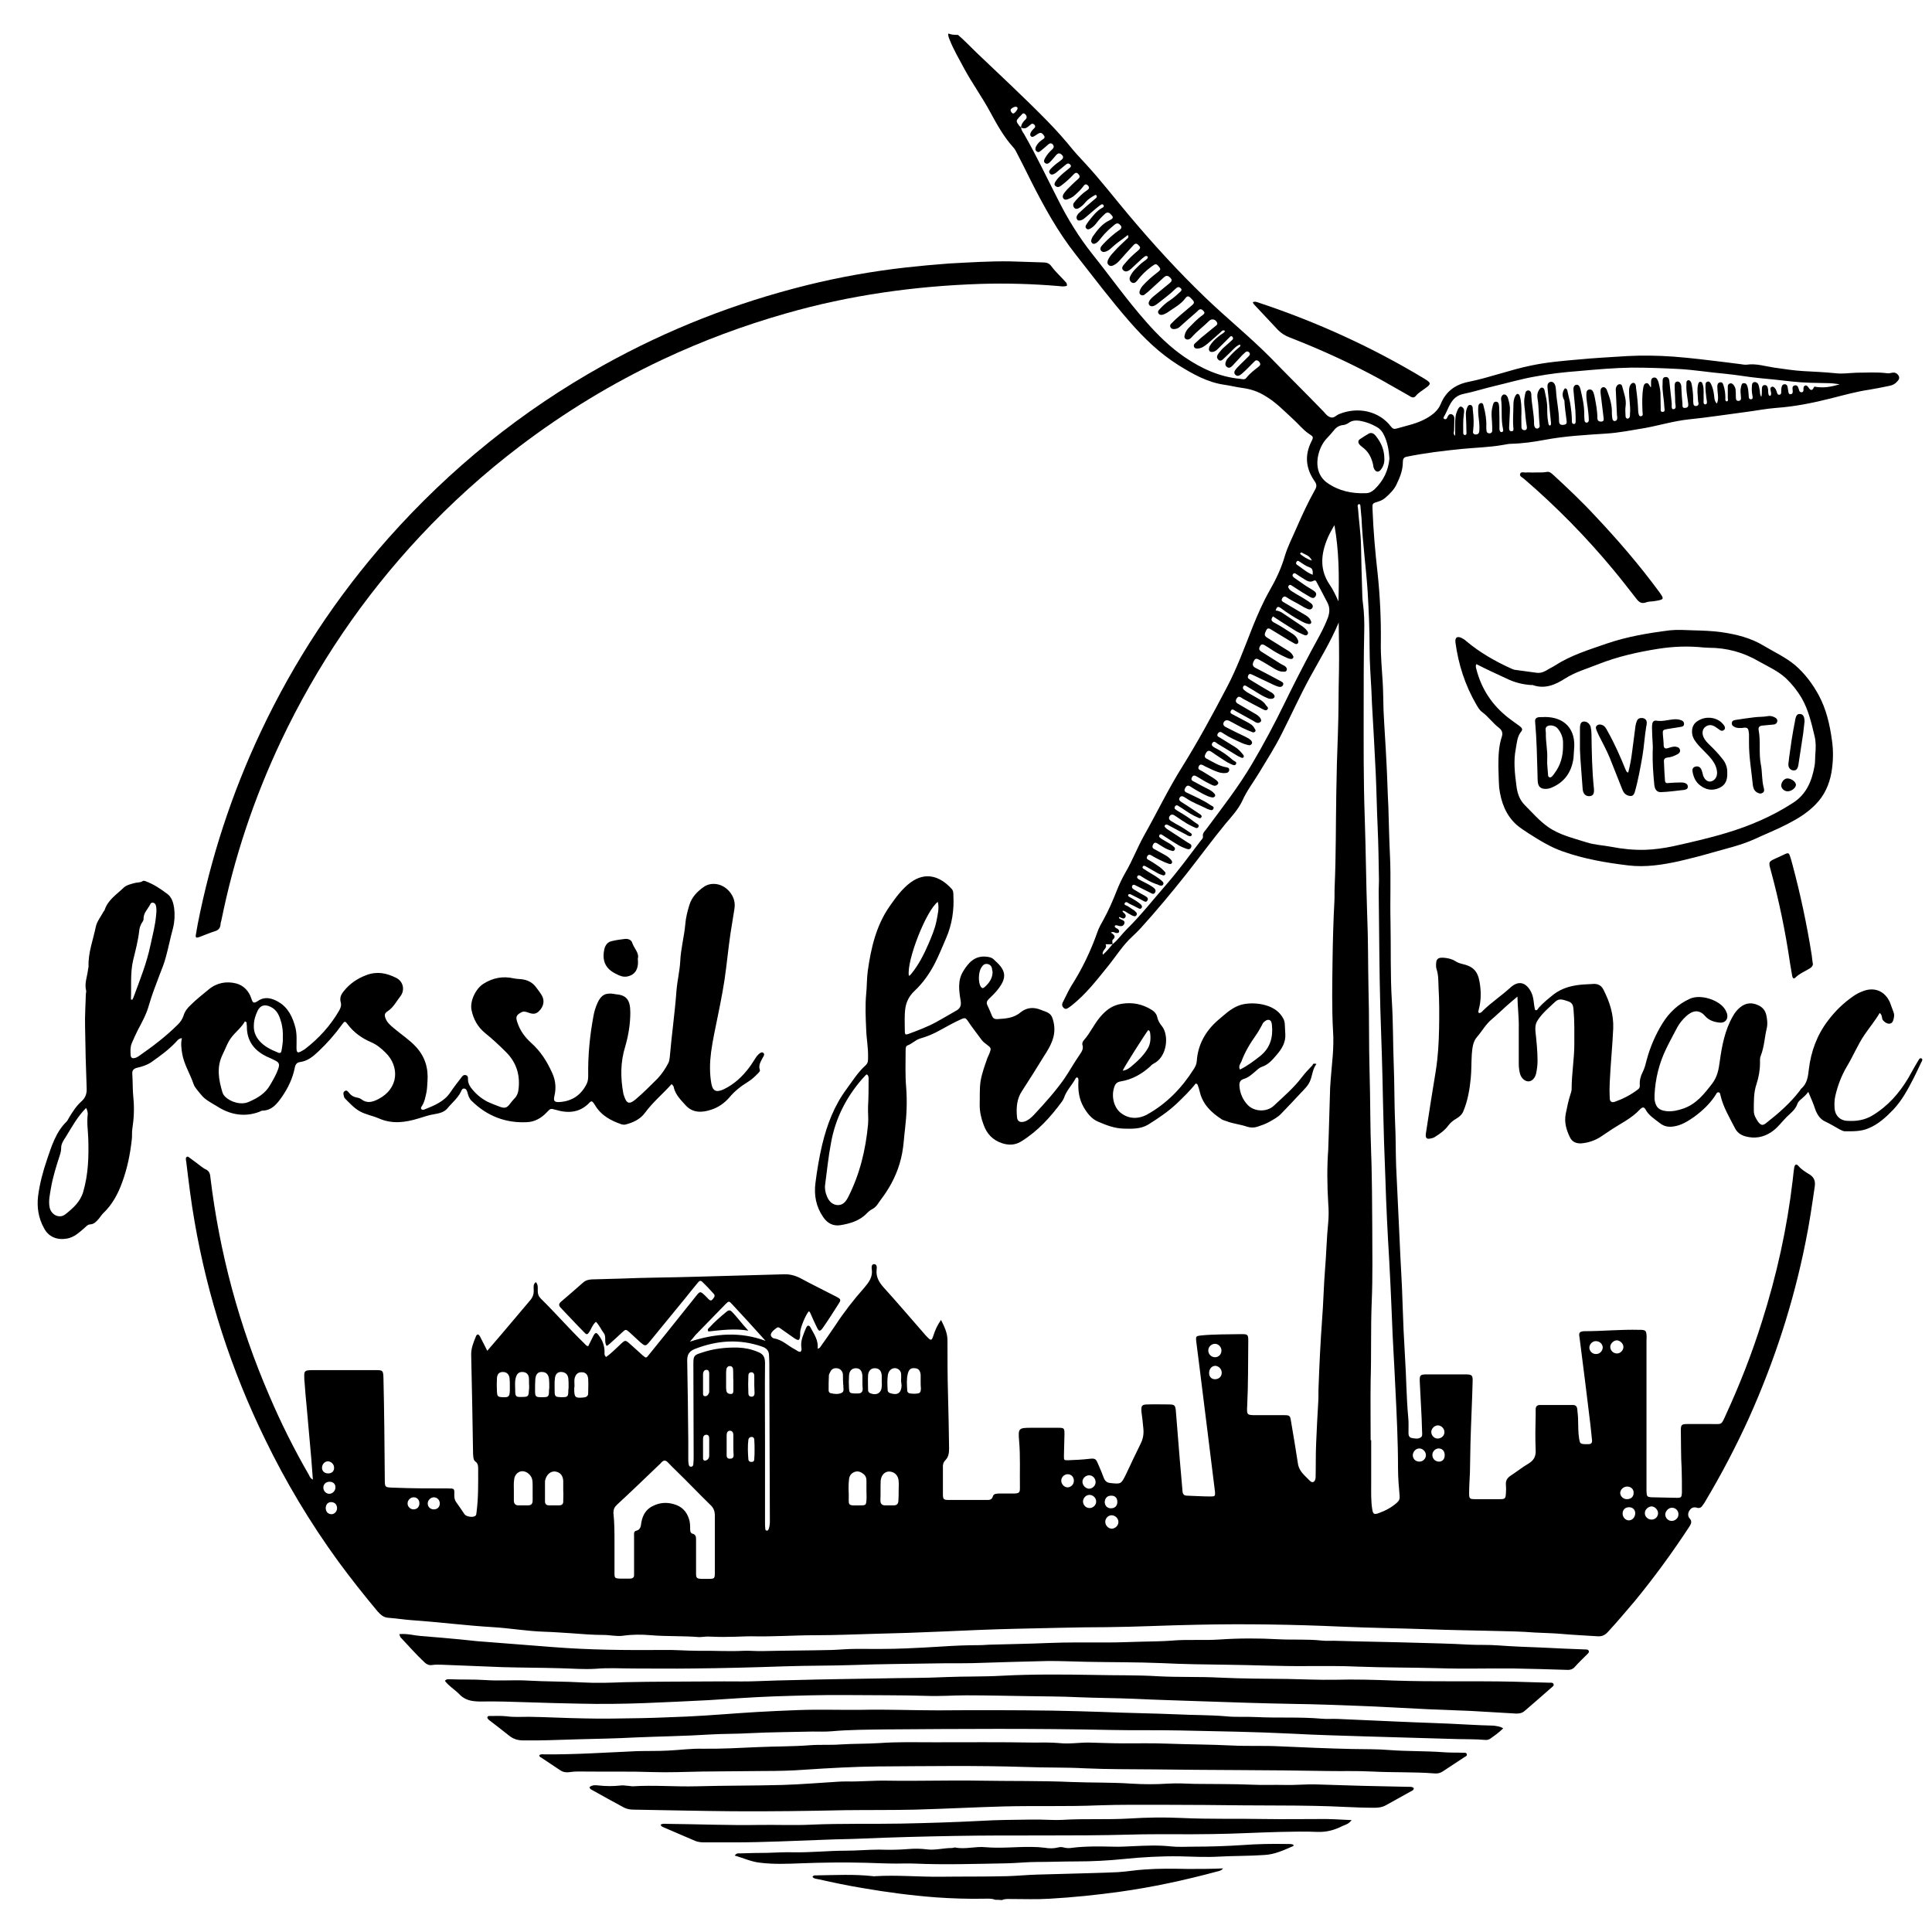 <?xml version="1.0" encoding="utf-8"?>
<!-- Generator: Adobe Illustrator 21.0.0, SVG Export Plug-In . SVG Version: 6.00 Build 0)  -->
<svg version="1.1" id="Layer_1" xmlns="http://www.w3.org/2000/svg" xmlns:xlink="http://www.w3.org/1999/xlink" x="0px" y="0px"
	 viewBox="0 0 720 720" style="enable-background:new 0 0 720 720;" xml:space="preserve">
<g id="hqHl3m.tif">
	<g>
		<g>
			<path d="M357,13c2.4,2,4.5,4.3,6.7,6.4c9,8.6,18.2,17.1,26.9,26c3.3,3.4,6.4,6.9,9.4,10.6c1.5,1.8,3.2,3.5,4.8,5.3
				c5.6,6.1,10.6,12.6,15.9,18.9c9,10.7,18.4,21,28.5,30.7c8,7.7,16.7,14.7,24.5,22.6c6.2,6.4,12.5,12.6,18.7,19
				c0.2,0.2,0.3,0.4,0.5,0.5c0.9,0.9,1.6,2.1,2.9,2.5c1.3,0.5,2.2-0.8,3.3-1.2c6.9-2.8,14.8-1.2,19.3,4.7c0.6,0.8,1.2,1,2.1,0.7
				c3.8-1.1,7.6-1.8,11.1-3.8c2.3-1.3,4.3-2.9,5.3-5.3c1.9-4.7,5.4-7.3,10.4-8.3c7.9-1.6,15.5-4.5,23.4-6.1
				c5.7-1.2,11.5-1.7,17.3-2.2c6.1-0.6,12.3-0.9,18.4-1.3c5.7-0.3,11.5-0.2,17.2,0.2c6.5,0.5,13,1.3,19.5,2.1
				c1.8,0.2,3.6,0.5,5.5,0.7c0.8,0.1,1.6,0.3,2.4,0.2c3.5-0.5,6.8,0.6,10.2,1.1c3.6,0.5,7.3,1.1,10.9,1.3c4,0.2,8,0.4,12,0.8
				c2.6,0.3,5.1-0.1,7.7-0.2c3.8,0,7.7-0.3,11.5,0.2c0.7,0.1,1.3-0.1,1.9-0.2c1.1-0.2,1.9,0.3,2.4,1.2c0.5,1-0.2,1.7-0.8,2.3
				c-0.7,0.8-1.7,1.2-2.7,1.4c-2.4,0.5-4.9,1-7.3,1.4c-4.8,0.7-9.5,2-14.2,3.2c-6.7,1.7-13.5,3.1-20.5,3.6c-4,0.3-7.9,1.1-11.9,1.6
				c-7,0.9-13.9,2-20.9,2.7c-5.5,0.6-10.8,2.2-16.2,3.2c-4.9,0.8-9.7,1.8-14.7,2.1c-7.6,0.5-15.1,0.9-22.6,2.3
				c-4.2,0.8-8.5,1.4-12.8,1.5c-1,0-1.9,0.3-2.8,0.4c-5,0.9-10.2,1-15.3,1.5c-6.9,0.7-13.8,1.5-20.6,2.9c-1.2,0.2-1.5,0.9-1.5,2
				c0,2.9-1,5.5-2.2,8c-0.9,2.1-2.5,3.7-4.2,5.2c-0.8,0.7-1.7,1.2-2.7,1.5c-2.3,0.7-2.3,0.7-2.2,2.9c0.3,8,1,15.9,1.9,23.9
				c0.9,8.5,1.3,17.1,1.2,25.6c-0.1,5,0.4,10.1,0.7,15.1c0.2,3.4,0.2,6.9,0.3,10.3c0.3,6.5,0.8,13.1,1.1,19.6
				c0.3,5.4,0.4,10.9,0.7,16.3c0.2,6.1,0.3,12.2,0.6,18.2c0.4,8.2,0,16.5,0.2,24.7c0.2,9.8-0.1,19.7,0.5,29.5
				c0.5,7.8,0.4,15.7,0.7,23.5c0.3,7.2,0.2,14.4,0.5,21.6c0.3,5.5,0.2,11,0.4,16.5c0.4,9.2,0.9,18.3,1.3,27.5c0.3,8,0.9,16,1.1,23.9
				c0.2,6.5,0.5,13.1,0.9,19.6c0.5,7.5,0.5,15,1.2,22.5c0.2,2,0.1,4,0.1,6c0,0.9,0.3,1.6,1.2,1.8c1.2,0.2,2.4,0.5,3.5-0.3
				c0.4-0.3,0.4-0.9,0.4-1.3c-0.1-1.9-0.1-3.8-0.2-5.8c-0.2-4.6-0.5-9.1-0.7-13.7c-0.1-2.3,0.2-2.6,2.6-2.6c4.8,0,9.6,0,14.4,0
				c2.5,0,2.8,0.3,2.7,2.8c-0.2,7.7-0.6,15.3-0.8,23c-0.1,3.6-0.1,7.2-0.2,10.8c-0.1,2.6-0.3,5.1-0.3,7.7c0,2,0.2,2.2,2.2,2.2
				c3.1,0,6.2,0,9.4,0c1.8,0,2-0.3,2.1-2.1c0.1-1.1,0.1-2.2,0-3.4c-0.1-1.4,0.5-2.4,1.7-3.2c2.3-1.5,4.4-3.2,6.8-4.6
				c1.9-1.2,2.7-2.6,2.6-4.9c-0.2-4.5-0.1-9,0-13.4c0-0.6,0-1.3,0-1.9c0-1.1,0.6-1.6,1.6-1.6c4.1,0,8.2,0,12.2,0
				c1.1,0,1.6,0.5,1.7,1.6c0.1,1.3,0.3,2.5,0.3,3.8c0.1,2.4,0,4.8,0.4,7.2c0.3,1.7,0.4,1.9,2.1,2c0.5,0,1,0,1.4,0
				c1,0,1.4-0.5,1.3-1.5c-0.2-1.9-0.4-3.8-0.6-5.7c-1.3-10.7-2.6-21.4-4-32.1c-0.1-0.5-0.1-1-0.2-1.4c0-0.8,0.4-1.2,1.1-1.3
				c0.3-0.1,0.6-0.1,1-0.1c6.8,0,13.6-0.7,20.4-0.5c0.2,0,0.5,0,0.7,0c1.5,0.1,1.8,0.4,1.9,1.9c0.1,0.7,0,1.4,0,2.2
				c0,18.1,0,36.2,0,54.2c0,0.6,0,1.3,0,1.9c0.1,1.9,0.2,2.1,2,2.2c3.1,0.1,6.2,0.1,9.4,0.2c1.5,0,1.7-0.2,1.8-1.9
				c0-3,0-5.9-0.1-8.9c-0.3-4.8-0.2-9.6-0.3-14.4c0-2,0.3-2.3,2.4-2.3c3,0,6.1,0,9.1,0c3.9,0,3.5,0.5,5.3-3.5
				c5.2-11.3,9.7-22.8,13.4-34.6c5.5-17.3,9.4-34.9,11.5-52.9c0.2-1.6,0.3-3.2,0.6-4.8c0.2-1,0.9-1.2,1.5-0.4
				c1.2,1.4,2.7,2.3,4.2,3.2c1.7,1.1,2.2,2.5,1.9,4.5c-1,6.9-2,13.8-3.4,20.6c-4.5,22.6-11.6,44.4-21,65.4
				c-4.9,10.8-10.4,21.3-16.5,31.5c-0.2,0.4-0.5,0.8-0.8,1.2c-0.5,0.8-1.1,1.3-2.2,1c-1.1-0.4-2.1,0-2.7,0.9c-0.7,1-0.8,2.2,0,3.1
				c1,1.1,0.5,2-0.1,3c-6.3,9.6-13,18.8-20.3,27.7c-3.3,3.9-6.6,7.8-10.1,11.6c-1.1,1.2-2.2,1.7-3.8,1.6c-4.5-0.3-9.1-0.5-13.6-0.9
				c-3.3-0.3-6.5-0.3-9.8-0.5c-5.1-0.4-10.2-0.5-15.3-0.6c-8-0.2-16-0.3-24-0.6c-10.9-0.4-21.9-0.5-32.8-1c-18-0.8-36-1.1-54-0.7
				c-11.2,0.2-22.4,0.8-33.6,0.9c-11.3,0-22.5,0.4-33.8,0.6c-8.9,0.2-17.9,0.6-26.8,1c-8.9,0.4-17.7,0.7-26.6,0.9
				c-6.9,0.2-13.9,0.5-20.9,0.5c-8.1,0-16.1,0.6-24.2,0.4c-2.7,0-5.4,0.2-8.1,0.2c-2.7,0.1-5.4,0-8.1-0.1c-1.1,0-2.2,0.2-3.3,0.2
				c-6-0.5-12-0.2-17.9-0.7c-3.5-0.3-7-0.3-10.5,0.2c-2.4,0.3-4.8-0.3-7.2-0.3c-3.8,0-7.7-0.3-11.5-0.6c-3.5-0.2-7-0.5-10.5-0.6
				c-6.4-0.2-12.7-1.3-19.1-1.7c-10.1-0.6-20.2-1.9-30.3-2.6c-2.9-0.2-5.9-0.7-8.8-0.9c-1.8-0.1-2.9-1.2-4-2.4
				c-5.1-6.1-10-12.3-14.7-18.7c-10.4-14.3-19.5-29.5-27.2-45.4c-12.6-25.8-21.4-52.9-26.3-81.2c-1.3-7.4-2.2-14.9-3.1-22.3
				c0-0.2-0.1-0.3-0.1-0.5c0-0.5-0.2-1,0.4-1.3c0.4-0.2,0.7,0.2,1,0.4c1.5,1.1,3,2.2,4.4,3.3c0.5,0.3,0.9,0.7,1.4,0.9
				c1.4,0.6,1.8,1.6,1.9,3c3.4,28.2,10.7,55.4,22,81.5c4.3,10.1,9.2,19.9,14.7,29.4c0.3,0.6,0.5,1.3,1.5,1.8
				c-0.2-2.8-0.4-5.3-0.6-7.9c-0.6-6.4-1.1-12.7-1.7-19.1c-0.3-3.1-0.6-6.2-0.8-9.3c-0.1-0.6-0.1-1.1-0.1-1.7
				c-0.1-2.5,0.1-2.7,2.7-2.8c8,0,16,0,24,0c2.6,0,2.7,0.2,2.8,2.9c0.3,12.5,0.4,25,0.5,37.4c0,0.2,0,0.3,0,0.5c0,2.9,0.1,2.9,3,3
				c6.9,0.3,13.8,0.3,20.6,0.3c2.3,0,2.4,0,2.3,2.4c0,1,0.1,1.9,0.7,2.7c1.1,1.5,2.1,3,3.1,4.5c0.6,0.9,3,1.3,3.9,0.7
				c0.6-0.3,0.5-0.9,0.6-1.5c0.7-5.3,0.6-10.7,0.6-16c0-1,0-2.1-1-2.8c-0.6-0.4-0.7-1-0.8-1.7c0-0.4-0.1-0.8-0.1-1.2
				c-0.2-12.2-0.4-24.5-0.7-36.7c-0.1-2.5,0.8-4.7,1.7-6.9c0.4-1.1,1-1.2,1.6-0.1c0.9,1.7,1.7,3.4,2.7,5.3c1.9-2.2,3.6-4.2,5.4-6.3
				c3.5-4.1,6.9-8.2,10.4-12.3c1.1-1.2,1.6-2.5,1.5-4.1c0-1-0.3-2.1,0.8-2.9c0.9,1,0.7,2.2,0.7,3.2c0,1.2,0.3,2.1,1.2,3
				c5.5,5.4,10.6,11.3,16.2,16.7c0.4,0.4,0.7,0.9,1.4,1c0.7-1.3,1.3-2.7,2-4c0.7-1.2,1.1-1.2,1.9-0.1c1.4,1.8,2.2,3.9,2.2,6.2
				c0,0.6-0.2,1.3,0.6,1.9c1.7-1.2,3.2-2.7,4.8-4.2c2.5-2.4,2.2-2.3,4.7-0.1c1.4,1.2,2.7,2.5,4.1,3.7c1.3,1.1,1.3,1.1,2.4-0.3
				c4.4-5.4,8.7-10.8,13.1-16.3c1.6-2,3.2-4,4.8-6c1-1.2,1.3-1.2,2.5-0.1c0.6,0.5,1.1,1.1,1.7,1.7c0.4,0.4,0.9,0.8,1.4,0.3
				c0.5-0.6,1.3-1.3,0.7-2.1c-1.4-1.6-2.9-3.2-4.5-4.7c-0.7-0.6-1.2,0-1.6,0.5c-1.6,1.9-3.1,3.8-4.7,5.8c-4.4,5.3-8.7,10.7-13.1,16
				c-1.6,1.9-1.7,1.9-3.6,0.3c-1.3-1.2-2.6-2.4-3.9-3.6c-1.5-1.3-1.5-1.3-2.9,0c-1.5,1.4-3,2.8-4.6,4.2c-0.3,0.3-0.6,0.5-1.1,0.8
				c-1.1-1.5,0-3.4-1.1-4.8c-1-1.3-1.6-2.9-2.9-4.2c-1.2,1-1.6,2.3-2.3,3.5c-0.8,1.3-1.1,1.5-2.1,0.4c-3-3-5.8-6.1-8.8-9.2
				c-0.8-0.9-0.6-1.5,0.2-2.2c2.8-2.4,5.6-4.8,8.3-7.2c0.9-0.8,1.9-1,3.1-1.1c3.6-0.1,7.2-0.2,10.8-0.3c9.4-0.4,18.9-0.4,28.3-0.7
				c10.8-0.3,21.6-0.6,32.4-0.9c2.2-0.1,4.2,0.4,6.2,1.4c4.4,2.4,9,4.6,13.4,6.9c1.9,1,1.9,1.2,0.8,2.9c-1.8,2.8-3.6,5.7-5.5,8.4
				c-1.3,1.9-1.7,1.9-2.6-0.1c-0.8-1.6-1.5-3.2-2.2-4.8c-0.2-0.4-0.3-0.8-0.7-0.9c-1.2,1.4-3.1,6-3.2,7.8c0,0.4,0,0.8,0,1.2
				c-0.2,1.9-0.5,2.1-2.2,1c-1.6-1.1-3.1-2.2-4.7-3.3c-0.6-0.4-1.2-1.1-1.9-0.5c-0.8,0.6-1.8,1.3-2.1,2.3c-0.2,0.8,0.6,1.5,1.2,1.6
				c3.1,0.5,5.2,2.8,7.8,4.1c0.6,0.3,1.1,0.9,2,0.9c0.6-0.6,0.4-1.3,0.3-2c-0.2-2.5,0.9-4.7,1.8-6.9c0.5-1.1,1.1-1.2,1.7-0.1
				c1.3,2.4,3,4.8,2.6,7.8c0.9-0.1,1.1-0.8,1.5-1.3c1.8-2.5,3.5-5,5.2-7.5c3.2-4.9,6.8-9.5,10.7-13.9c1.7-2,3.2-4,2.8-6.8
				c-0.1-0.7-0.2-1.9,0.8-2c1.2,0,1.1,1.3,1,2c-0.3,2.8,0.9,4.8,2.7,6.8c5.1,5.6,10,11.4,15,17.1c0.3,0.4,0.6,0.7,1,1.1
				c1.6,1.7,1.8,1.6,2.5-0.5c0.6-1.9,1.4-3.7,2.8-5.7c1.3,2.6,2.4,4.9,2.4,7.6c0,6.7,0,13.4,0.2,20.2c0.2,6.7,0.3,13.4,0.4,20.1
				c0,1.7-0.2,3.2-1.4,4.4c-0.8,0.8-1,1.8-0.9,2.9c0,3.2,0,6.4,0,9.6c0,2.1,0.2,2.3,2.4,2.3c4.6,0,9.1,0,13.7,0c1,0,2.1,0.1,2.5-1.3
				c0.3-1.1,1.3-1,2.2-1.1c1.9,0,3.8,0,5.8,0c1.8-0.1,2.1-0.3,2.1-2.1c-0.1-5.8,0.2-11.7-0.3-17.5c-0.4-4.7-0.2-4.9,4.5-4.9
				c3.4,0,6.7,0,10.1,0c2.2,0,2.3,0.2,2.3,2.3c-0.1,2.7-0.1,5.4-0.2,8.2c0,1.6,0,1.6,1.5,1.6c2.6-0.1,5.1-0.2,7.7-0.5
				c2.6-0.3,2.7-0.1,3.7,2.3c0.7,1.6,1.4,3.2,2,4.9c0.5,1.2,1.3,1.7,2.5,1.8c3.9,0.4,3.9,0.4,5.7-3.2c1.8-3.8,3.6-7.7,5.5-11.5
				c0.9-1.8,1.2-3.6,1-5.6c-0.2-2.1-0.4-4.1-0.7-6.2c-0.2-2.3,0.1-2.8,2.3-2.8c2.6-0.1,5.3,0,7.9,0c2.1,0,2.4,0.3,2.6,2.3
				c0.5,6.2,1,12.4,1.5,18.6c0.3,3.8,0.7,7.6,1,11.5c0.1,1.1,0.6,1.6,1.7,1.6c3,0.1,5.9,0.3,8.9,0.3c1.5,0,1.6-0.2,1.5-1.7
				c-0.9-7.5-1.9-15.1-2.8-22.6c-1.1-8.6-2.1-17.1-3.2-25.7c-0.3-2.6-0.7-5.2-1-7.9c-0.2-1.8,0-1.9,1.7-2.1
				c5.1-0.5,10.2-0.4,15.3-0.5c2.2,0,2.4,0.2,2.4,2.5c-0.1,8.1,0,16.2-0.4,24.2c-0.2,3.5-0.1,3.5,3.5,3.5c3.4,0,6.9,0,10.3,0
				c2,0,2.2,0.2,2.5,2.1c0.9,5.3,1.8,10.6,2.6,15.9c0.4,3,2.7,4.6,4.5,6.5c1,1,2,0.3,2.1-1.3c0.1-4.3,0-8.6,0.2-12.9
				c0.2-5.2,0.5-10.4,0.8-15.6c0.1-1.8,0-3.5,0.1-5.3c0.3-8.3,0.7-16.6,1.3-24.9c0.5-6.2,0.6-12.5,1.1-18.7
				c0.5-5.9,0.6-11.8,1.2-17.7c0.2-2.3,0.2-4.6,0-7c-0.4-6.7-0.5-13.4,0-20.1c0.1-2,0.1-4,0.2-6c0.2-5.6,0.3-11.2,0.5-16.8
				c0.2-4.1,0.7-8.3,1-12.4c0.2-2.9,0.3-5.9,0.1-8.8c-0.5-8.7-0.3-17.4-0.2-26.1c0.1-7.5,0.3-15,0.7-22.5c0.1-1.8,0-3.7,0.1-5.5
				c0.5-11.5,0.4-23,0.6-34.5c0.1-7.4,0.3-14.9,0.6-22.3c0.3-7.8,0.2-15.7,0.4-23.5c0.1-6,0-12-0.1-18c-3,7.2-7.1,13.8-10.8,20.6
				c-3.7,6.8-6.9,13.9-10.4,20.8c-2.5,5-5.5,9.7-8.4,14.5c-2.1,3.5-4.6,6.7-6.3,10.5c-1.5,3.2-3.9,5.8-6.2,8.5
				c-5.1,6.2-9.9,12.8-14.9,19.1c-5.4,6.8-10.9,13.4-16.7,19.8c-1,1.1-2.1,2.2-3.2,3.2c-3.6,3.3-6.1,7.4-9.1,11.1
				c-4.2,5.2-8.2,10.4-13.5,14.6c-0.4,0.3-0.9,0.7-1.4,1c-0.6,0.4-1.2,0.4-1.7-0.2c-0.5-0.5-0.6-1.1-0.3-1.8c1.1-2.1,2-4.2,3.2-6.2
				c4.1-6.4,7.3-13.1,9.8-20.2c0.5-1.5,1.3-2.9,2.1-4.3c2-3.6,3.6-7.3,5.1-11.1c0.9-2.3,2-4.6,3.2-6.7c2.6-4.4,4.4-9.2,6.9-13.7
				c4.8-8.5,9-17.3,14.2-25.6c6-9.6,11.4-19.6,16.7-29.7c3.8-7.2,6.6-14.9,9.6-22.5c1.9-4.7,3.9-9.3,6.4-13.7
				c2.3-4,4.3-8.2,5.6-12.7c1.1-3.7,2.9-7.1,4.4-10.6c2.1-4.8,4.3-9.6,6.9-14.2c0.7-1.2,0.6-2.1-0.2-3.2c-3.2-4.6-3.8-9.5-1.2-14.7
				c0.9-1.8,0.8-1.8-1-3c-2.2-1.5-3.8-3.6-5.8-5.4c-3.4-3.1-6.5-6.4-10.5-8.7c-2.6-1.6-5.3-2.5-8.3-2.9c-2.3-0.3-4.6-0.9-6.8-1.2
				c-6.3-0.9-11.8-4-17.1-7.3c-7-4.4-12.8-10-18.2-16.2c-7-8-13.4-16.5-20-24.9c-6.8-8.6-12-18.1-16.9-27.8
				c-1.7-3.4-3.3-6.7-5.1-10.1c-0.4-0.8-0.8-1.6-1.4-2.2c-3.5-3.9-6-8.4-8.5-13c-3-5.6-6.7-10.7-9.7-16.2c-1.9-3.6-4-7.1-5.5-10.9
				c-0.3-0.7-0.6-1.5-0.5-2.3C354.7,13,355.9,13,357,13z M380.5,47.5c0.1-1.2,0.8-2.2,1.7-3c0.6-0.6,0.5-1.3-0.1-1.9
				c-0.7-0.7-1.1-0.2-1.5,0.3c-0.3,0.3-0.6,0.6-0.8,0.8c-1.1,1.2-1.2,1.5-0.2,2.8C379.8,46.9,380.2,47.2,380.5,47.5
				c0.1,0.9,0.6,1.7,1.1,2.4c4.6,8,8.5,16.3,12.7,24.5c3.6,7.2,7.8,14,12.8,20.3c6.7,8.4,13,17.3,20.1,25.3
				c4.3,4.9,8.9,9.4,14.3,13.1c6.3,4.3,13.1,7.4,20.8,8.1c0.8,0.1,1.6,0.4,2.2-0.4c1.3-1.7,3-2.9,4.6-4.2c0.4-0.3,0.7-0.7,0.5-1.2
				c-0.2-0.5-0.6-1-1.2-1.1c-0.6-0.1-0.8,0.4-1.2,0.7c-1.4,1.4-2.8,2.9-4.3,4.2c-0.7,0.6-1.6,1.3-2.5,0.5c-0.9-0.9-0.1-1.8,0.5-2.5
				c0.9-1,1.9-1.9,2.9-2.9c0.6-0.6,1.1-1.1,1.7-1.7c0.4-0.4,0.4-0.9,0-1.3c-0.4-0.4-0.9-0.4-1.3-0.1c-0.4,0.4-0.8,0.7-1.2,1.1
				c-1.2,1.3-2.4,2.6-3.6,3.9c-0.6,0.6-1.3,1.2-2.1,0.6c-0.9-0.6-0.7-1.5-0.3-2.4c0.2-0.5,0.6-0.9,1-1.3c1.1-1.3,2.3-2.4,3.6-3.5
				c0.3-0.3,0.9-0.5,0.5-1.2c-0.9,0.3-1.6,0.9-2.3,1.6c-1.2,1.2-2.4,2.4-3.6,3.5c-0.6,0.6-1.4,1.4-2.2,0.5c-0.8-0.8-0.4-1.6,0.2-2.4
				c0.6-0.8,1.3-1.6,2.1-2.3c1.1-0.9,2-1.8,3-2.7c0.3-0.3,0.3-0.7,0-1.1c-0.4-0.4-0.7-0.2-1,0.1c-1.4,1.4-2.8,2.8-4.2,4.2
				c-0.6,0.6-1.1,1.1-1.9,1.3c-1.2,0.3-1.9-0.3-1.6-1.5c0.1-0.6,0.5-1,0.8-1.5c1-1.4,2.3-2.4,3.6-3.4c0.5-0.4,1.3-0.6,1.5-1.4
				c-0.8-0.5-1.2,0.1-1.6,0.5c-1.6,1.4-3.2,2.9-4.9,4.3c-1.1,0.9-2.3,1.8-3.8,1.8c-0.5,0-1-0.1-1.2-0.6c-0.2-0.5-0.1-1,0.3-1.3
				c0.8-0.7,1.5-1.4,2.3-2.1c1.8-1.5,3.6-2.9,5.4-4.4c0.4-0.3,0.8-0.6,0.6-1.2c-0.5-1.3-2-1.7-3-0.7c-2.1,2.1-4.5,3.8-6.5,6.1
				c-0.2,0.2-0.5,0.5-0.7,0.6c-0.4,0.2-0.9,0.4-1.4,0.1c-0.6-0.3-0.7-0.9-0.5-1.5c0.2-1,0.7-1.8,1.3-2.5c1.7-1.7,3.3-3.5,5.3-4.9
				c0.5-0.4,1.1-0.8,0.5-1.5c-0.6-0.7-1.2-1.1-2.1-0.3c-0.2,0.2-0.4,0.5-0.7,0.7c-2,1.7-4,3.5-5.9,5.2c-0.5,0.5-1.1,0.9-1.9,1
				c-0.6,0.1-1.3,0.1-1.7-0.5c-0.5-0.7-0.1-1.3,0.4-1.7c1-1,1.9-1.9,3-2.8c1.5-1.3,3.1-2.6,4.6-3.9c1-0.9,0.8-1.3-0.4-2.5
				c-0.7-0.7-1.3-1.2-2.1-0.1c-1.7,2.3-4.2,3.6-6.5,5.2c-0.5,0.4-1.1,0.6-1.7,0.9c-0.6,0.2-1.3,0.3-1.8-0.3
				c-0.5-0.7-0.1-1.2,0.4-1.7c1.2-1.3,2.5-2.5,4-3.4c1.3-0.9,2.5-2,3.7-3.1c0.4-0.4,0.6-0.7,0.2-1.2c-0.4-0.4-0.9-0.7-1.5-0.3
				c-0.3,0.2-0.5,0.4-0.7,0.6c-1.9,1.9-4.2,3.5-6.3,5.2c-1.6,1.3-2.5,1.4-3.2,0.8c-0.7-0.7-0.3-1.8,1.3-3.2c2-1.7,4.1-3.3,6.1-5
				c1.1-0.9,1.1-1.4,0.1-2.3c-0.9-0.8-1.6-0.5-2.3,0.2c-1.9,1.7-3.8,3.5-5.7,5.2c-0.5,0.4-1,0.8-1.5,1.2c-0.4,0.2-0.9,0.3-1.4-0.1
				c-0.4-0.3-0.4-0.8-0.3-1.3c0.3-0.9,0.8-1.7,1.5-2.4c1.5-1.6,3.1-3,4.8-4.3c1.6-1.2,1.7-1.4,0.9-2.4c-1-1.2-1.2-1.2-2.7-0.1
				c-2.1,1.5-3.9,3.3-5.5,5.4c-0.5,0.6-1.1,1-1.9,0.6c-0.8-0.5-1-1.3-0.7-2.1c0.4-1,1-1.8,1.7-2.6c1.1-1.1,2.2-2.3,3.5-3.2
				c0.5-0.4,1.1-0.7,1.4-1.3c0.1-0.2,0.1-0.5-0.2-0.6c-0.1-0.1-0.3-0.1-0.4-0.1c-0.6,0.1-0.9,0.6-1.4,0.9c-1.4,1.3-2.8,2.6-4.2,3.9
				c-0.8,0.7-1.9,1.4-2.8,0.6c-1.1-0.9-0.1-1.9,0.6-2.7c1.4-1.7,3.1-3.3,4.8-4.7c1-0.9,1-1.3,0.1-2.1c-0.8-0.9-1.4-0.4-2,0.3
				c-1.6,1.7-3.1,3.4-4.7,5.2c-0.7,0.8-1.4,1.5-2.4,2c-0.7,0.4-1.4,0.5-2-0.1c-0.6-0.6-0.4-1.3-0.1-2c0.5-1,1.2-1.9,2-2.7
				c1.5-1.8,3.3-3.3,4.9-4.9c0.4-0.3,0.9-0.7,0.4-1.5c-2,1.6-4.1,2.9-5.9,4.6c-0.8,0.8-1.7,1.5-2.9,1.7c-1,0.1-1.7-0.8-1.3-1.7
				c0.2-0.5,0.7-0.9,1-1.3c1.8-1.9,3.8-3.7,6-5.2c1-0.7,0.9-1.3,0-2.1c-0.7-0.6-1.3-0.3-1.9,0.2c-1.7,1.4-3.4,2.9-4.8,4.7
				c-0.5,0.6-1,1.3-1.6,1.8c-0.5,0.4-1.3,0.9-1.9,0.3c-0.6-0.6-0.3-1.3,0-2c0.1-0.1,0.1-0.3,0.2-0.4c1.7-2.4,3.5-4.8,6.3-6.1
				c1.7-0.8,1.4-1.3,0.3-2.4c-0.6-0.6-1.3-0.6-1.9-0.1c-1.1,1-2.2,2.1-3.1,3.3c-0.6,0.8-1.2,1.5-2,2c-0.6,0.4-1.3,0.9-1.9,0.3
				c-0.7-0.6-0.2-1.3,0.2-1.9c0.2-0.3,0.5-0.7,0.7-1c1.4-1.7,2.7-3.5,4.7-4.7c0.4-0.2,1.2-0.5,0.7-1.2c-0.5-0.6-1,0-1.5,0.3
				c-0.5,0.4-1,0.8-1.5,1.2c-1.2,1-2.4,2.1-3.6,3.1c-0.6,0.5-1.1,0.9-1.8,1.1c-0.5,0.1-1,0.2-1.3-0.2c-0.4-0.5-0.4-1-0.1-1.6
				c0.2-0.3,0.4-0.7,0.7-0.9c1.7-1.6,3.4-3.1,5.2-4.6c0.4-0.4,0.9-0.7,1.3-1.1c0.1-0.1,0.2-0.5,0.1-0.7c-0.1-0.4-0.5-0.4-0.8-0.2
				c-1.2,0.7-2.5,1.5-3.4,2.6c-0.7,0.9-1.5,1.6-2.5,2.2c-0.6,0.3-1.2,0.4-1.7-0.2c-0.4-0.5-0.5-1.2-0.1-1.8c0.3-0.4,0.6-0.7,0.9-1.1
				c1.2-1.3,2.4-2.5,3.9-3.5c0.8-0.5,1.2-1.1,0.4-1.9c-0.9-0.9-1.4,0-1.9,0.6c-0.8,1.1-1.8,2-2.8,2.9c-0.8,0.8-1.8,1.3-2.9,1.7
				c-0.6,0.2-1.1,0.2-1.5-0.3c-0.3-0.4-0.3-0.9-0.1-1.4c0.4-0.8,1-1.4,1.6-2.1c1.3-1.3,2.6-2.6,4-3.8c0.7-0.6,0.7-1.1,0.1-1.8
				c-0.7-0.8-1.2-0.5-1.8,0.1c-1.2,1.3-2.5,2.5-3.9,3.6c-0.9,0.6-1.7,1.7-2.9,0.7c-0.7-0.5-0.2-1.5,1-2.9c1.3-1.4,2.8-2.6,4.3-3.8
				c0.4-0.3,0.7-0.7,0.3-1.2c-0.4-0.5-0.9-0.6-1.5-0.2c-0.9,0.7-1.8,1.5-2.8,2.3c-0.7,0.6-1.3,1.2-2.2,1.5c-0.4,0.1-0.8,0.1-1.1-0.3
				c-0.3-0.3-0.4-0.8-0.2-1.1c0.2-0.4,0.6-0.8,0.9-1.1c1-1,2.2-1.9,3.3-2.7c1.1-0.8,1.1-1.4,0.4-2.1c-0.9-0.9-1.6-0.5-2.2,0.2
				c-0.6,0.7-1.2,1.5-1.9,2.2c-0.6,0.6-1.2,1.3-2.1,0.7c-0.8-0.6-0.3-1.4,0.1-2.1c0.7-1.2,1.6-2.2,2.6-3.1c0.5-0.5,0.7-1,0.2-1.7
				c-0.5-0.6-1.1-0.6-1.7-0.1c-0.9,0.8-1.8,1.6-2.7,2.3c-0.5,0.4-1,0.9-1.7,0.3c-0.6-0.5-0.5-1.2-0.2-1.8c0.5-1,1.2-1.7,2-2.3
				c0.6-0.5,1.8-0.8,0.8-2c-0.8-1-1.3-1-2.6-0.1c-0.3,0.2-0.5,0.4-0.8,0.5c-0.4,0.3-0.9,0.5-1.3,0.1c-0.4-0.4-0.3-0.9-0.1-1.3
				c0.3-0.8,1-1.3,1.5-1.9c0.3-0.4,0.2-0.7-0.1-1.1c-0.3-0.3-0.7-0.5-1.1-0.3c-0.5,0.4-1,0.8-1.5,1.2
				C382.2,47.9,381.4,48,380.5,47.5z M414.6,351.9c2-1.6,3.5-3.8,5.3-5.6c5.3-5.2,9.9-11.1,14.8-16.7c4.5-5.2,8.6-10.8,12.7-16.2
				c0.4-0.5,1-1,0.9-1.7c-0.2-1.1,0.5-1.8,1.1-2.5c6-8.1,12.2-16,17.3-24.7c4.3-7.3,8.3-14.8,12-22.4c3.2-6.6,6.6-13.2,10-19.6
				c2.2-4.1,4.6-8.1,6.2-12.4c0.7-2,0.7-3.8-0.2-5.5c-1.3-2.6-2.7-5.1-4-7.6c-0.2-0.4-0.4-0.9-1.1-0.6c-1.4,0.8-2.5,0.1-3.6-0.6
				c-1-0.6-1.9-1.2-2.8-1.8c-0.4-0.3-0.9-0.6-1.3-0.1c-0.5,0.6,0,1.1,0.4,1.4c1.4,1,2.9,2,4.3,3c0.9,0.6,1.9,1.1,2.9,1.8
				c0.8,0.5,1.4,1.2,0.7,2.2c-0.6,0.9-1.4,0.5-2.1,0.1c-1.9-1.1-3.7-2.2-5.5-3.4c-0.5-0.3-0.9-0.6-1.4-0.9c-0.3-0.2-0.6-0.2-0.9,0.1
				c-0.2,0.3-0.3,0.6-0.1,0.9c0.3,0.6,0.8,1,1.3,1.3c1.2,0.8,2.5,1.5,3.7,2.2c1.1,0.7,2.2,1.3,3.2,2.1c0.6,0.4,1.1,1,0.7,1.8
				c-0.5,0.8-1.2,0.7-1.9,0.4c-0.7-0.3-1.5-0.7-2.1-1.1c-1.8-1.1-3.8-2-5.6-3.2c-0.8-0.6-1.5-0.2-1.8,0.7c-0.2,0.8,0.4,0.9,0.8,1.2
				c2.5,1.5,5.1,3,7.6,4.5c0.9,0.5,1.8,1.1,2.3,2.1c0.2,0.4,0.4,0.8,0.2,1.1c-0.2,0.4-0.7,0.4-1.1,0.3c-1-0.2-1.8-0.6-2.7-1.1
				c-2.6-1.4-5.1-3-7.5-4.8c-1.1-0.8-1.5-0.4-1.9,0.9c1,0.1,1.7,0.4,2.5,0.9c2.5,1.7,5.1,3.4,7.6,5.1c0.5,0.4,1,0.8,1.4,1.3
				c0.4,0.5,0.9,1.1,0.3,1.7c-0.4,0.5-1,0.2-1.5,0c-1-0.5-2.1-0.9-3-1.5c-2.8-1.7-5.5-3.5-8.3-5.3c-0.8,1.1-0.8,1.7,0.6,2.4
				c2.3,1.2,4.5,2.7,6.7,4.1c0.8,0.5,1.5,1.2,1.9,2.1c0.2,0.4,0.4,0.9,0.1,1.4c-0.4,0.5-0.9,0.3-1.3,0.1c-0.7-0.4-1.4-0.8-2.1-1.2
				c-2.2-1.3-4.4-2.7-6.6-4c-1.1-0.7-1.5-0.5-2,0.7c-0.6,1.3-0.5,1.7,0.8,2.5c2.3,1.4,4.6,2.9,6.9,4.3c0.9,0.5,1.8,1.1,2.3,2
				c0.2,0.3,0.5,0.7,0.2,1.1c-0.3,0.5-0.8,0.4-1.3,0.3c-0.4-0.1-0.8-0.2-1.1-0.4c-1.8-0.8-3.6-1.7-5.3-2.8c-1-0.7-2-1.3-3-1.9
				c-0.9-0.5-1.4-0.2-1.8,0.8c-0.3,0.8,0,1.2,0.6,1.6c2.4,1.5,4.9,3.1,7.3,4.6c0.5,0.3,1,0.5,1.5,0.8c0.5,0.4,1,0.9,0.7,1.6
				c-0.3,0.7-0.9,0.5-1.5,0.5c-1.2,0-2.2-0.6-3.1-1.1c-1.8-1.1-3.7-2.3-5.6-3.3c-1.2-0.7-1.6-0.5-2.2,0.8c-0.5,1.1-0.1,1.8,1,2.3
				c3.1,1.6,6.1,3.2,9.1,4.8c0.5,0.3,1.3,0.6,1,1.4c-0.3,0.8-1.1,0.9-1.8,0.7c-0.7-0.2-1.4-0.5-2-0.8c-2.6-1.2-5.2-2.5-7.8-3.7
				c-0.6-0.3-1.1-0.4-1.4,0.3c-0.3,0.6-0.2,1.1,0.4,1.4c0.1,0.1,0.3,0.2,0.4,0.3c2.4,1.5,4.8,2.9,7.2,4.3c0.6,0.3,1.1,0.6,1.5,1.1
				c0.6,0.7,0.3,1.4-0.6,1.6c-0.7,0.1-1.3,0-1.9-0.3c-1.2-0.5-2.3-1.1-3.4-1.8c-1.4-0.9-2.9-1.8-4.3-2.6c-0.4-0.3-0.9-0.4-1.2,0.2
				c-0.2,0.4-0.1,0.8,0.2,1.1c0.4,0.4,0.9,0.7,1.3,1c1.4,0.8,2.8,1.6,4.2,2.4c1.1,0.6,2.1,1.3,2.7,2.3c0.3,0.5,1.2,1,0.7,1.6
				c-0.5,0.8-1.4,0.2-2-0.1c-2.4-1.2-4.7-2.5-7-3.7c-0.8-0.4-1.7-1.6-2.6-0.1c-0.8,1.5,0.6,1.8,1.3,2.3c2,1.2,4,2.3,6,3.5
				c1.5,0.9,2.3,2.2,1.7,2.8c-1,0.9-2,0.1-2.8-0.4c-2.2-1.2-4.3-2.4-6.5-3.6c-0.6-0.3-1.3-1.1-1.8-0.1c-0.5,1,0.5,1.2,1,1.5
				c1.6,0.9,3.3,1.7,4.9,2.6c1.1,0.6,2.3,1.2,2.9,2.4c0.2,0.4,0.7,0.8,0.2,1.3c-0.3,0.3-0.8,0.3-1.1,0.1c-1.3-0.5-2.5-1-3.7-1.6
				c-1.6-0.8-3.2-1.8-4.9-2.6c-1-0.5-2,0.1-2.1,1.1c0,0.8,0.6,1.1,1.2,1.4c2.3,1.2,4.6,2.3,6.9,3.4c0.8,0.4,1.6,0.8,2.2,1.4
				c0.3,0.4,0.6,0.8,0.3,1.3c-0.3,0.5-0.8,0.6-1.2,0.5c-0.9-0.2-1.9-0.5-2.7-0.9c-2.2-1-4.5-2-6.6-3.4c-0.6-0.4-1.4-1.1-2.1-0.1
				c-0.7,1.1,0.3,1.3,0.9,1.7c1.8,1.1,3.7,2.3,5.5,3.4c1.3,0.8,2.2,1.9,3.1,3c0.1,0.2,0.2,0.5,0.1,0.7c-0.1,0.3-0.5,0.4-0.8,0.3
				c-0.4-0.2-0.9-0.4-1.3-0.6c-2.5-1.5-5.1-3.1-7.6-4.6c-0.6-0.4-1.3-1.3-2-0.3c-0.6,1,0.4,1.4,1,1.8c0.1,0.1,0.3,0.2,0.4,0.2
				c2.3,1.2,4.4,2.7,6.3,4.4c0.5,0.4,1.6,0.6,1.1,1.5c-0.4,0.7-1.3,0.2-2-0.1c-0.8-0.4-1.6-0.8-2.3-1.3c-1.6-1-3.2-2.1-4.8-3.2
				c-1-0.7-1.6-0.4-2.1,0.5c-0.5,0.9-0.7,1.6,0.4,2.1c2.3,1.2,4.4,2.6,7,3.1c0.6,0.1,1.4,0.2,1.3,1.1c-0.1,0.9-0.9,1.1-1.6,1.1
				c-1.3,0.1-2.5-0.3-3.7-0.8c-1.3-0.5-2.5-1.2-3.7-1.7c-0.8-0.4-1.8-1.3-2.4,0.1c-0.5,1.2,0.8,1.3,1.5,1.8c1.3,0.8,2.6,1.6,3.9,2.4
				c1.7,1.1,2.3,1.8,1.7,2.4c-1,1.1-2.1,0.2-3-0.2c-1.5-0.7-2.9-1.6-4.4-2.5c-0.8-0.4-1.6-1.1-2.2,0.1c-0.6,1.1,0.4,1.4,1,1.7
				c1.8,1,3.5,1.9,5.3,2.8c0.8,0.4,1.5,0.9,2.1,1.6c0.2,0.3,0.4,0.5,0.2,0.9c-0.2,0.4-0.6,0.5-1,0.5c-1.3-0.2-2.4-0.8-3.6-1.4
				c-1.5-0.8-3.1-1.7-4.6-2.7c-0.8-0.5-1.3-0.4-1.8,0.4c-0.6,1-0.5,1.5,0.7,2c2.9,1.4,6,2.7,8.7,4.6c0.5,0.3,1.4,0.5,1,1.3
				c-0.4,0.9-1.2,0.4-1.9,0.2c-0.3-0.1-0.6-0.2-0.9-0.4c-2.4-1.2-5-2.1-7.3-3.7c-0.3-0.2-0.6-0.3-0.8-0.5c-0.6-0.3-1.2-0.5-1.7,0.3
				c-0.4,0.8,0.1,1.2,0.7,1.6c0.7,0.5,1.5,0.9,2.2,1.4c1.6,1.1,3.2,2.1,4.8,3.2c0.4,0.3,0.8,0.7,0.3,1.2c-0.3,0.4-0.7,0.2-1.1,0
				c-2.2-0.9-4.1-2.2-6-3.5c-0.5-0.3-1.1-0.7-1.6-1c-0.4-0.2-0.8,0-1,0.3c-0.2,0.4-0.3,0.8,0.1,1.1c0.4,0.3,0.8,0.5,1.2,0.8
				c2.1,1.2,4.1,2.5,6,4c0.6,0.5,2,0.9,1.4,1.8c-0.5,0.9-1.6,0-2.4-0.3c-0.7-0.3-1.3-0.7-1.9-1c-1.5-0.9-2.9-1.9-4.4-2.9
				c-0.6-0.4-1.3-0.7-1.9,0c-0.6,0.8-0.4,1.5,0.5,2c1.1,0.7,2.2,1.3,3.3,1.9c1.4,0.8,2.7,1.7,4,2.6c0.3,0.2,0.5,0.5,0.3,0.8
				c-0.2,0.3-0.5,0.4-0.8,0.3c-0.5-0.1-0.9-0.3-1.3-0.6c-2-1-4-2.1-5.9-3.1c-0.4-0.2-0.8-0.5-1.3-0.6c-0.2-0.1-0.5,0.1-0.6,0.2
				c-0.3,0.2-0.2,0.6,0,0.8c0.3,0.3,0.7,0.7,1.1,0.9c2.4,1.6,4.8,3.1,7.2,4.7c0.7,0.5,1.9,0.7,1.4,1.9c-0.5,1.1-1.5,0.6-2.3,0.3
				c-0.8-0.3-1.5-0.6-2.2-1c-1.7-1-3.4-2.1-5.1-3.2c-0.5-0.3-0.9-0.6-1.4-0.9c-0.3-0.1-0.7-0.1-0.8,0.2c-0.2,0.3-0.1,0.7,0.1,0.9
				c0.6,0.5,1.3,0.9,2,1.3c1.2,0.7,2.4,1.3,3.4,2.3c0.3,0.3,0.4,0.7,0.1,1.1c-0.2,0.3-0.5,0.4-0.8,0.3c-0.5-0.1-1.1-0.3-1.6-0.5
				c-1.3-0.5-2.5-1.4-3.7-2.1c-0.6-0.4-1.3-0.8-1.8,0.1c-0.5,0.9-0.4,1.5,0.5,1.9c1.3,0.7,2.5,1.4,3.8,2.1c0.9,0.5,1.6,1,2.3,1.8
				c0.3,0.4,0.6,0.8,0.3,1.3c-0.3,0.4-0.7,0.3-1.1,0.2c-0.5-0.2-1.1-0.4-1.6-0.6c-1.6-0.7-3.2-1.5-4.7-2.4c-0.6-0.4-1.3-0.7-1.8,0.3
				c-0.4,0.8,0.2,1.1,0.8,1.4c1.4,0.8,2.7,1.7,4,2.6c0.7,0.5,1.3,1.2,1.9,1.8c0.2,0.2,0.2,0.6,0,0.9c-0.2,0.3-0.5,0.4-0.8,0.3
				c-0.6-0.2-1.2-0.4-1.8-0.7c-1.4-0.8-2.8-1.6-4.2-2.4c-0.5-0.2-1.1-0.8-1.5-0.2c-0.4,0.6,0.3,0.9,0.8,1.2c0.2,0.1,0.4,0.2,0.6,0.4
				c1.1,0.7,2.2,1.3,3.3,2c0.8,0.5,1.6,1.1,2.3,1.7c0.4,0.3,0.9,0.8,0.6,1.4c-0.3,0.6-0.9,0.5-1.5,0.3c-0.4-0.2-0.9-0.4-1.3-0.5
				c-2-0.7-3.8-1.8-5.5-2.9c-0.4-0.3-0.9-0.5-1.3,0c-0.3,0.5,0,0.9,0.5,1.2c0.5,0.3,1,0.5,1.5,0.8c1.2,0.6,2.4,1.2,3.6,2
				c0.7,0.5,1.6,1.2,0.9,2.2c-0.5,0.8-1.3,0.2-1.9-0.1c-1.8-0.9-3.6-1.8-5.4-2.7c-0.4-0.2-0.8-0.3-1.1,0.1c-0.2,0.4-0.2,0.8,0.1,1.1
				c0.3,0.3,0.8,0.6,1.2,0.8c1.1,0.7,2.2,1.3,3.3,1.9c0.6,0.4,1.6,0.8,1,1.8c-0.5,0.9-1.3,0.2-1.9-0.1c-1.4-0.7-2.8-1.5-4.3-2.2
				c-0.3-0.1-0.7-0.2-0.9,0.1c-0.2,0.3,0,0.6,0.3,0.8c0.9,0.5,1.8,1,2.7,1.6c0.6,0.4,1.2,0.8,1.7,1.3c0.3,0.3,0.6,0.8,0.2,1.3
				c-0.3,0.4-0.7,0.3-1.1,0.1c-1.1-0.6-2.3-1.2-3.4-1.7c-0.5-0.3-1.2-1-1.7-0.3c-0.5,0.8,0.6,0.9,1.1,1.2c0.6,0.4,1.2,0.8,1.8,1.2
				c0.3,0.2,0.6,0.3,0.8,0.6c0.5,0.4,1.1,0.9,0.6,1.6c-0.4,0.6-1,0.3-1.5,0.1c-0.5-0.2-1-0.6-1.5-0.8c-0.7-0.4-1.3-1-2.1-1
				c-0.2,0.3,0.1,0.4,0.2,0.6c0.6,0.5,1.2,1,0.8,1.8c-0.6,1-1.4,0.2-2.1,0c-0.2-0.1-0.3,0-0.3,0.2c0.1,0.3,0.4,0.4,0.7,0.6
				c0.7,0.3,1.7,0.6,1.3,1.6c-0.3,1-1.3,1.1-2.2,0.8c-0.5-0.1-1.1-0.5-1.4,0.2c0.2,0.7,0.9,0.7,1.3,1.1c0.3,0.3,0.5,0.7,0.3,1.1
				c-0.2,0.3-0.5,0.3-0.8,0.3c-0.6,0.1-1.2-0.7-2.2-0.2c1.1,0.8,2.1,1.5,0.7,2.7C414.3,350.6,414.7,351.3,414.6,351.9
				c-0.8,0-1.5,0-2.6,0c0.9,1.6-1.5,2.1-1,3.9C412.5,354.5,413.5,353.2,414.6,351.9z M510.8,536.7c0.1,0,0.2,0,0.2,0
				c0,5.5,0,11,0,16.5c0,3.1-0.1,6.2,0.4,9.3c0.3,1.8,0.7,2,2.4,1.4c2.5-0.9,4.8-2.1,6.8-3.9c0.8-0.7,1.1-1.4,1-2.5
				c-0.3-3.4-0.6-6.9-0.6-10.3c0-10.1-0.5-20.1-1-30.2c-0.4-8.9-1-17.7-1.3-26.6c-0.3-7-0.6-14.1-1-21.1c-0.6-10-1.1-19.9-1.4-29.9
				c-0.4-9.6-0.7-19.2-0.9-28.8c-0.2-11.7-0.6-23.3-1-35c-0.4-14.5-0.4-28.9-0.6-43.4c0-1.4,0.1-2.7,0.1-4.1
				c-0.1-6.7-0.2-13.4-0.5-20.1c-0.3-6.5-0.4-13.1-0.7-19.7c-0.4-8.6-0.9-17.2-1.4-25.9c-0.1-1.6-0.1-3.2-0.2-4.8
				c-0.3-5.4-0.7-10.8-0.7-16.3c0-6.9-0.3-13.7-0.7-20.6c-0.6-9.2-1.9-18.3-2.3-27.5c-0.1-1.5-0.3-3-0.4-4.5c0-0.4-0.1-0.9-0.6-0.8
				c-0.5,0.1-0.5,0.6-0.4,1c0,0.2,0.1,0.5,0.1,0.7c0.3,4.5,1,8.9,1.1,13.4c0.1,6.4,0.3,12.8,0.5,19.2c0,0.8,0.1,1.6,0.2,2.4
				c0.5,3.7,0.6,7.5,0.5,11.2c-0.2,9-0.2,17.9-0.2,26.9c0,14-0.1,28,0.4,42c0.4,12,0.5,24,0.9,36c0.4,9.3,0.3,18.7,0.5,28
				c0.3,10.2,0.1,20.5,0.4,30.7c0.3,10.2,0.2,20.5,0.6,30.7c0.2,4.6,0.2,9.3,0.3,13.9c0,4.4,0.1,8.8,0.1,13.1c0,9.4,0.2,18.7-0.2,28
				c-0.4,9.8-0.1,19.7-0.4,29.5C510.7,522.2,510.8,529.5,510.8,536.7z M583.2,144.7c0.6,0.1,0.8,0.4,0.9,0.8c0.3,1.5,0.7,3,1,4.4
				c0.4,2.4,0.7,4.7,0.7,7.1c0,0.5,0.1,1,0.8,1c0.5,0,0.6-0.5,0.6-0.9c0-1.4,0-2.7-0.1-4.1c-0.2-2.5-0.5-4.9-0.7-7.4
				c-0.1-0.9,0-2,1-2.2c1.1-0.2,1.4,1,1.6,1.7c0.7,3,1.4,5.9,1.4,9c0,0.8,0,1.6,0.1,2.4c0,0.5,0.2,1,0.8,1c0.6,0,0.8-0.5,0.8-1
				c0-1-0.1-1.9-0.2-2.9c-0.2-2.3-0.8-4.6-0.7-6.9c0-0.7,0.2-1.3,0.9-1.5c0.8-0.2,1.4,0.2,1.7,1c0.2,0.6,0.4,1.2,0.5,1.8
				c0.5,2.6,1,5.2,1,7.8c0,1,0.6,1.4,1.6,1.3c0.9-0.1,0.8-0.9,0.7-1.5c-0.3-2.5-0.6-4.9-0.9-7.4c-0.1-1-0.3-1.9-0.2-2.9
				c0.1-0.5,0.4-0.9,0.9-1c0.5-0.1,0.9,0.2,1.2,0.6c0.2,0.3,0.3,0.6,0.4,0.9c1,2.6,1.8,5.3,1.7,8.2c0,0.7,0.1,1.4,0.2,2.1
				c0.1,0.5,0.4,0.9,1,0.8c0.5-0.1,0.8-0.5,0.8-1.1c0-0.3,0-0.6-0.1-1c-0.1-2.9-0.3-5.7-0.4-8.6c0-0.7-0.2-1.4,0.2-2.1
				c0.2-0.5,0.7-1,1.3-0.9c0.6,0,0.8,0.5,0.9,1c0.6,2.4,1.6,4.7,1.2,7.3c-0.2,1.2,0,2.4,0,3.6c0,0.4,0.2,0.8,0.6,0.9
				c0.5,0.1,0.9-0.3,1-0.8c0.1-0.6,0-1.1,0.1-1.7c0.1-2.5-0.4-4.9-0.4-7.4c0-1,0-1.9,0.6-2.8c0.3-0.4,0.7-0.7,1.2-0.6
				c0.4,0.1,0.6,0.5,0.7,0.9c0.1,0.3,0.1,0.6,0.1,0.9c0.4,2.9,0.7,5.7,0.8,8.6c0,0.5,0.1,1.1,0.3,1.6c0.1,0.3,0.4,0.5,0.8,0.4
				c0.3,0,0.6-0.3,0.6-0.6c0-0.5-0.1-1-0.1-1.4c-0.1-2.9-0.2-5.8,0.3-8.6c0.1-0.7,0.3-1.5,1.1-1.7c0.8-0.1,1,0.6,1.4,1.1
				c0.1,0.1,0.1,0.5,0.4,0.3c0-0.6,0-1.1,0-1.7c0-0.8,0.1-1.7,1.1-1.8c1-0.1,1.3,0.8,1.6,1.5c0.4,1.4,0.7,2.8,0.8,4.2
				c0,1.9,0.1,3.8,0.1,5.8c0,0.5-0.2,1.3,0.7,1.3c0.9,0,0.8-0.8,0.7-1.4c0-0.3-0.1-0.6-0.1-1c-0.1-2.7-0.8-5.4-0.6-8.1
				c0.1-1-0.3-2.4,1.1-2.5c1.4-0.1,1.4,1.3,1.5,2.3c0.3,2.5,0.5,4.9,0.8,7.4c0.1,0.8-0.3,2.3,0.6,2.3c1.4-0.1,0.7-1.7,0.7-2.6
				c0-2.1-0.2-4.1-0.2-6.2c0-0.6,0.1-1.4,0.9-1.5c0.9-0.1,1.3,0.6,1.5,1.3c0.1,0.4,0.1,0.8,0.1,1.2c0.1,1.9,0.2,3.8,0.4,5.7
				c0.1,0.7-0.3,1.8,1.1,1.6c1.3-0.1,1.1-1.1,1-2c-0.2-1.6-0.5-3.2-0.6-4.7c-0.1-0.9,0-1.9,0-2.9c0-0.3,0.3-0.6,0.6-0.7
				c0.3-0.1,0.6,0.1,0.8,0.3c0.4,0.4,0.5,1,0.6,1.5c0.3,1.7,0.5,3.5,0.5,5.2c0,0.6,0,1.3,0.1,1.9c0.1,0.5,0.5,0.8,1.1,0.7
				c0.6-0.1,0.8-0.4,0.8-1c-0.1-0.4-0.2-0.8-0.2-1.2c-0.1-1.9-0.4-3.8,0-5.7c0.1-0.5,0.3-1.2,1-1.1c0.6,0.1,0.6,0.6,0.8,1.1
				c0.5,1.6,0.2,3.3,0.3,5c0.1,0.8-0.4,2.4,0.7,2.3c0.9-0.1,0.4-1.6,0.3-2.5c-0.2-1.6-0.4-3.2-0.3-4.8c0-0.6,0.2-1.1,0.9-1.2
				c0.6-0.1,0.8,0.4,1.1,0.8c0.7,1.4,1,2.8,1.2,4.4c0.1,1,0.1,2,1,3c0.6-1.2,0.5-2.3,0.4-3.4c-0.1-1-0.2-2.1-0.2-3.1
				c0-0.7,0.3-1.3,1-1.4c0.9-0.2,1.1,0.5,1.3,1.1c0.5,1.5,0.7,3.1,0.7,4.7c0,0.5-0.2,1.2,0.6,1.3c0.6-0.3,0.3-0.9,0.3-1.3
				c0-1.4,0-2.9,0-4.3c0-0.5,0.2-0.9,0.8-1.1c0.5-0.2,0.9,0.1,1.3,0.5c0.4,0.5,0.7,1.1,0.8,1.7c0.1,1,0.1,1.9,0.1,2.9
				c0,0.7,0.1,1.4,0.9,1.4c1,0,1.1-0.7,1-1.5c-0.1-1.2-0.3-2.4,0-3.6c0.2-0.7,0.2-1.6,1.2-1.5c0.9,0,1.1,0.8,1.3,1.5
				c0.3,1.1,0.3,2.2,0.4,3.3c0,0.6,0.1,1.2,0.8,1.2c0.8,0,0.7-0.7,0.6-1.3c-0.3-1.3-0.3-2.5-0.2-3.8c0-0.6,0.2-1.2,0.9-1.3
				c0.7-0.1,1.2,0.3,1.5,0.9c0.2,0.5,0.3,1.1,0.4,1.6c0.3,1,0,2,0.7,3c0.2-0.9,0.2-1.8,0.2-2.8c0-0.7,0.1-1.6,1.1-1.6
				c0.9,0,1.1,0.8,1.2,1.6c0.1,0.5,0,1,0.1,1.4c0.1,0.5,0,1,0.8,1c0.5-0.7,0.1-1.5,0-2.3c-0.1-0.4,0-0.8,0.4-1
				c0.5-0.3,0.9,0.1,1.2,0.4c0.5,0.5,0.7,1.3,0.9,1.9c0.1,0.4,0.4,0.7,0.9,0.6c0.5-0.1,0.6-0.5,0.6-0.9c0-0.6,0-1.1,0.1-1.7
				c0.1-0.7,0.4-1.3,1.2-1.3c0.7,0,1,0.5,1.1,1.1c0.1,0.6,0.2,1.3,0.3,1.9c0.1,0.4,0.3,0.8,0.8,0.7c0.6,0,0.8-0.4,0.8-1
				c0-0.9-0.5-2.1,0.9-2.3c1.1-0.1,1.2,1.1,1.5,1.9c0.1,0.4,0.4,0.7,0.9,0.7c0.5,0,0.7-0.4,0.7-0.8c0-0.2,0-0.3,0-0.5
				c0-0.5,0.1-1,0.6-1.2c0.5-0.2,0.9,0.2,1.2,0.6c0.7,1.1,1.4,1.6,2.1,0c0.1-0.3,0.5-0.2,0.9-0.1c2.8,0.4,5.5,0,8.7-1
				c-1.7-0.2-2.8-0.4-4-0.4c-4.6-0.1-9.1-0.1-13.6-0.6c-4.1-0.5-8.3-0.9-12.4-1.3c-4.2-0.4-8.4-1.2-12.6-1.6
				c-5.9-0.5-11.7-1.5-17.6-1.8c-5.7-0.3-11.5-0.5-17.2-0.5c-6.7,0.1-13.4,0.7-20.1,1.3c-5.3,0.4-10.6,1-15.9,2
				c-5.2,0.9-10.3,2.4-15.4,3.6c-3.8,0.9-7.5,2.1-11.4,2.9c-4.9,1-5.4,5.5-7.4,8.7c-0.2,0.3,0.1,0.6,0.4,0.7c0.3,0.1,0.6,0,0.8-0.3
				c0.1-0.1,0.1-0.3,0.2-0.4c0.3-0.7,0.7-1.4,1.6-1.1c0.8,0.3,1,1,1,1.7c0,1.4-0.1,2.9-0.1,4.3c0,0.6-0.5,1.3,0.4,2
				c0-1.1,0-1.9,0-2.8c0-1.8-0.1-3.7,0.4-5.5c0.6-1.9,1.3-2.9,2-2.5c1.3,0.7,0.9,1.9,0.8,3c-0.3,2.2-0.2,4.3-0.2,6.5
				c0,0.4,0,0.9,0.5,1c0.7,0.1,0.8-0.5,0.7-1c0-2.1-0.1-4.2-0.2-6.2c-0.1-1.1,0.1-2.2,0.6-3.3c0.2-0.4,0.5-0.7,0.9-0.7
				c0.6,0,0.9,0.4,1,0.9c0.1,0.4,0,0.8,0.1,1.2c0.3,2.5,0.4,4.9,0.1,7.4c-0.1,0.6-0.2,1.3,0.7,1.5c1,0.1,1.5-0.3,1.6-1.3
				c0.1-1.5,0-3-0.2-4.5c-0.2-1.5-0.3-3-0.2-4.5c0-0.6,0.3-1.3,1.1-1.4c0.7,0,0.8,0.7,0.9,1.2c0.7,2.5,1.1,5,1,7.6
				c0,0.6,0,1.1,0.1,1.7c0.1,0.5,0.5,0.8,1.1,0.8c0.5,0,0.9-0.3,1-0.8c0-0.6,0-1.1,0-1.7c0-2.5-0.6-4.9,0.1-7.4
				c0.2-0.8,0.3-2,1.4-1.9c1.1,0.1,1,1.3,1.1,2.1c0.1,2.3,0.1,4.6,0.1,7c0,0.6-0.1,1.3,0.2,1.9c0.2,0.3,0.5,0.4,0.8,0.3
				c0.2-0.1,0.4-0.3,0.4-0.6c0-0.2-0.1-0.5-0.1-0.7c-0.8-3.6-0.2-7.3-0.7-11c0-0.3,0-0.6,0.2-0.9c0.3-0.9,1.3-1.1,1.9-0.3
				c0.3,0.3,0.5,0.8,0.6,1.3c0.4,1.4,0.7,2.8,0.6,4.3c-0.1,2.1-0.2,4.2-0.3,6.2c0,0.7,0,1.4,0.9,1.4c0.9,0,0.7-0.7,0.7-1.2
				c-0.3-2.8,0-5.6,0-8.4c0-1.2,0.1-2.4,0.7-3.5c0.2-0.4,0.4-0.7,0.8-0.8c0.6,0,0.8,0.5,0.9,0.9c0.6,2,0.6,4.1,0.6,6.2
				c-0.1,1.8,0,3.5,0,5.3c0,0.7,0.5,1.2,1.3,1.1c0.7-0.1,0.8-0.7,0.7-1.3c-0.2-1.3-0.4-2.5-0.5-3.8c-0.1-2.5-0.8-4.9-0.3-7.4
				c0.2-0.9,0.2-2.3,1.3-2.3c1.2,0,1.2,1.4,1.2,2.3c0.2,3.4,1,6.6,1,10c0,0.4,0,0.8,0.2,1.2c0.2,0.5,0.5,0.8,1.1,0.7
				c0.4-0.1,0.7-0.4,0.8-0.8c0-0.4-0.1-0.8-0.1-1.2c-0.3-3-0.2-6.1-0.7-9.1c-0.2-1.2-0.1-2.4,0.7-3.5c0.3-0.4,0.6-0.8,1.2-0.6
				c0.4,0.1,0.6,0.5,0.7,0.9c0.4,2.1,1,4.2,1,6.4c0,1.9,0,3.8,0.4,5.7c0.1,0.4,0,1,0.7,1.1c0.4-0.3,0.3-0.7,0.3-1.1
				c-0.4-4.1-0.8-8.1-1.2-12.2c-0.1-0.6-0.1-1.1-0.1-1.7c0.1-0.7,0.5-1.2,1.2-1.3c0.7-0.1,1.2,0.3,1.5,0.9c0.4,0.8,0.4,1.7,0.5,2.6
				c0.2,3.7,1.1,7.3,1.1,11c0,1.3,0.6,1.7,1.8,1.5c1.2-0.1,1.1-0.9,1-1.7c-0.3-2.5-0.7-4.9-0.8-7.4
				C582.2,147.9,582,146.2,583.2,144.7z M229,574.8c0,3.8,0,7.7,0,11.5c0,1.8,0.2,1.9,1.9,2c1.3,0,2.6,0,3.8,0
				c1.1,0,1.7-0.4,1.6-1.6c0-0.6,0-1.3,0-1.9c0-4.1,0-8.2,0-12.2c0-0.8-0.2-1.9,0.7-2.1c1.8-0.4,1.8-1.8,2-3.1
				c0.5-2.8,1.8-5.1,4.6-6.3c2.3-1.1,4.8-1.3,7.3-0.6c3.1,0.8,5,2.7,5.9,5.7c0.4,1.2,0.4,2.5,0.4,3.8c0,0.8,0.2,1.4,1,1.6
				c1.1,0.3,1.2,1.2,1.2,2.1c0,1.6,0,3.2,0,4.8c0,2.6,0,5.3,0,7.9c0,1.7,0.3,1.9,2,2c0.9,0,1.8,0,2.6,0c2.3,0,2.4-0.1,2.4-2.5
				c0-7,0-14.1,0-21.1c0-1.7-0.5-2.9-1.7-4c-4.2-4.1-8.2-8.3-12.4-12.4c-1.1-1.1-2.3-2.2-3.4-3.4c-0.8-0.9-1.6-0.9-2.4,0
				c-0.3,0.4-0.7,0.7-1,1c-5.1,4.9-10.3,9.9-15.5,14.7c-1,0.9-1.4,1.8-1.4,3.1C229,567.5,229,571.1,229,574.8z M517.8,170.9
				c-0.2-3.1-0.7-6-2-8.7c-0.6-1.3-1.4-2.3-2.6-3c-2-1.2-4.2-2-6.5-2.4c-1.5-0.2-2.9-0.1-4.1,0.8c-0.6,0.4-1.2,0.7-2,0.8
				c-1.5,0.1-2.7,0.9-3.6,2.1c-0.7,0.8-1.4,1.7-2.2,2.5c-1.8,1.8-2.9,4-3.5,6.5c-0.8,3.3-0.5,7.8,3.4,10.5c4.3,3,9.2,4,14.3,3.8
				c1.3,0,2.3-0.6,3.2-1.4C515.6,179.2,517.4,175.3,517.8,170.9z M285.1,537.7C285.1,537.7,285.1,537.7,285.1,537.7
				c0,9.9,0,19.8,0,29.8c0,0.7,0,1.4,0.1,2.2c0,0.3,0.1,0.7,0.5,0.7c0.5,0.1,0.7-0.3,0.8-0.7c0.5-1.4,0.4-2.8,0.4-4.3
				c-0.1-19.2-0.1-38.4-0.2-57.6c0-0.9-0.1-1.8-0.1-2.6c0-1.8-0.9-2.8-2.7-3.4c-8.4-2.9-16.7-2.3-24.9,0.9c-2,0.8-2.9,1.9-2.9,4.3
				c0.2,9.9,0.3,19.8,0.4,29.7c0,2.3,0,4.6,0,7c0,0.6,0,1.1,0.1,1.7c0.1,0.6,0.2,1.2,0.9,1.2c0.7,0,0.9-0.6,0.9-1.1
				c0.1-1,0.1-2.1,0.1-3.1c0-11.4-0.1-22.7-0.1-34.1c0-3,0.2-3.3,3.1-4.2c4.4-1.5,8.8-2,13.5-1.9c2.6,0.1,5,0.6,7.4,1.6
				c2.1,0.8,2.7,2,2.7,4.2C285,517.7,285.1,527.7,285.1,537.7z M257.1,500c9.5-3.1,18.8-3.8,28.2-0.3c-4.2-4.7-8.4-9.3-12.6-13.8
				c-1-1.1-1.2-1-2.3,0.1c-3.7,3.8-7.5,7.7-11.2,11.5C258.5,498.4,257.8,499.2,257.1,500z M498.8,224.1c0.3-9.5,0.2-18.9-1.5-28.4
				c-1.2,2.1-2.3,4-3,6c-2.1,5.5-2.3,10.9,1.1,16C496.8,219.7,497.8,221.9,498.8,224.1z M209.9,555.5c0-1.2,0-2.4,0-3.6
				c-0.1-2-1.1-3.2-2.9-3.5c-1.5-0.2-2.9,0.7-3.6,2.5c-0.1,0.4-0.3,0.8-0.3,1.2c0,2.5,0,5,0,7.4c0,1,0.5,1.5,1.5,1.5
				c1.3,0,2.6,0,3.8,0c1.1,0,1.6-0.6,1.5-1.7C209.9,558.1,210,556.8,209.9,555.5z M191.5,555.4C191.4,555.4,191.4,555.4,191.5,555.4
				c0,1.3,0,2.5,0,3.8c0,1.1,0.5,1.8,1.7,1.8c1.2,0,2.4,0,3.6,0c1.2,0,1.7-0.6,1.7-1.8c0-1.8,0-3.7,0-5.5c0-1,0-1.9-0.3-2.8
				c-0.6-1.6-2.3-2.8-3.9-2.6c-1.4,0.2-2.6,1.5-2.7,3.2C191.4,552.9,191.5,554.2,191.5,555.4z M334.9,555.6
				C334.9,555.6,334.9,555.6,334.9,555.6c0-1.2,0.1-2.4,0-3.6c-0.1-2.1-1.5-3.5-3.4-3.6c-1.7-0.1-3.1,1.3-3.3,3.4
				c-0.1,2.5,0,4.9-0.1,7.4c0,1.1,0.5,1.8,1.7,1.8c1.1,0,2.2,0,3.3,0c1.1,0,1.6-0.5,1.7-1.6C334.9,558.2,334.9,556.9,334.9,555.6z
				 M322.9,555.6C322.9,555.6,322.9,555.6,322.9,555.6c0-1.3,0-2.5,0-3.8c0-0.9-0.2-1.7-1-2.4c-1-0.8-2-1.3-3.3-0.9
				c-1.4,0.5-2.1,1.5-2.2,2.9c-0.2,1.7-0.2,3.5-0.1,5.2c0.1,4.7-0.9,4.5,4.8,4.4c1.5,0,1.7-0.3,1.8-1.9
				C323,558,322.9,556.8,322.9,555.6z M314.2,515.1C314.1,515.1,314.1,515.1,314.2,515.1c-0.1-1,0-2.1-0.1-3.1
				c-0.2-1.2-1.1-2-2.2-2.1c-1.2-0.1-2,0.3-2.5,1.4c-0.2,0.4-0.5,0.9-0.5,1.3c-0.1,1.8-0.1,3.6-0.1,5.5c0,0.5,0.2,1,0.8,1.1
				c1.3,0.3,2.7,0.5,4-0.1c1.2-0.5,0.6-1.8,0.7-2.8C314.2,515.9,314.2,515.5,314.2,515.1z M211.9,516.6
				C211.9,516.6,211.9,516.6,211.9,516.6c0-1,0-1.9-0.1-2.9c-0.2-1.5-1.1-2.3-2.5-2.4c-1.4-0.1-2.3,0.7-2.5,2.3
				c-0.2,1.6-0.1,3.2-0.1,4.8c0,2.1,0.3,2.2,2.4,2.3c2.5,0,2.7-0.1,2.7-2.7C211.9,517.6,211.9,517.1,211.9,516.6z M321.4,515
				C321.4,515,321.4,515,321.4,515c0-0.7,0-1.4,0-2.2c-0.1-1.9-0.9-2.9-2.4-2.9c-1.5,0-2.5,0.9-2.6,2.8c-0.1,1.6-0.1,3.2,0,4.8
				c0.1,1.5,0.3,1.7,1.9,1.8c0.5,0,1,0,1.4,0c1.2,0,1.8-0.5,1.8-1.7C321.4,516.7,321.4,515.9,321.4,515z M197.2,516.5
				C197.2,516.5,197.1,516.5,197.2,516.5c-0.1-1,0-2.1-0.1-3.1c-0.2-1.4-1.1-2.1-2.5-2.1c-1.3,0-2,0.7-2.4,2.2
				c-0.4,1.5-0.2,3-0.2,4.5c0,2.5,0.2,2.7,2.7,2.6c2.1,0,2.3-0.3,2.4-2.3C197.2,517.8,197.2,517.1,197.2,516.5z M204.7,516.8
				C204.7,516.8,204.7,516.8,204.7,516.8c0-1,0-1.9-0.1-2.9c-0.2-1.7-1.1-2.6-2.6-2.6c-1.5-0.1-2.3,0.8-2.5,2.6
				c-0.1,1.4-0.1,2.9-0.1,4.3c0,2.3,0.2,2.5,2.5,2.5c2.5,0,2.7-0.1,2.7-2.7C204.7,517.6,204.7,517.2,204.7,516.8z M335.9,515.1
				c0,0-0.1,0-0.1,0c0-1.1,0.1-2.3,0-3.3c-0.3-1.7-2.3-2.5-3.7-1.5c-0.7,0.5-1,1.2-1.2,2c-0.3,1.9-0.2,3.8-0.1,5.7
				c0,0.6,0.3,1,1,1.2c2.7,0.9,4.1-0.1,4.2-2.9C335.9,515.9,335.9,515.5,335.9,515.1z M343.1,515C343.1,515,343.1,515,343.1,515
				c0-0.7,0-1.4,0-2.2c0-0.2,0-0.3,0-0.5c-0.2-1.6-0.8-2.3-2.1-2.4c-1.5-0.2-2.3,0.4-2.7,2.1c-0.5,2-0.3,4.1-0.2,6.2
				c0,0.6,0.4,1,1.1,1.1c0.6,0.1,1.3,0.1,1.9,0.1c1.7-0.1,2-0.3,2.1-1.9C343.1,516.6,343.1,515.8,343.1,515z M214.1,516.7
				C214.1,516.7,214,516.7,214.1,516.7c-0.1,0.3-0.1,0.6-0.1,1c0,3.1,0.4,3.4,3.5,3.1c1-0.1,1.7-0.5,1.7-1.6c0-1.8,0.1-3.5,0-5.3
				c-0.1-1.7-1.1-2.6-2.6-2.5c-1.3,0-2.2,0.9-2.5,2.5C214,514.7,214.1,515.7,214.1,516.7z M328.6,515.1
				C328.6,515.1,328.6,515.1,328.6,515.1c0-0.8,0-1.6,0-2.4c-0.1-1.8-0.9-2.7-2.4-2.8c-1.5-0.1-2.6,0.9-2.7,2.7
				c-0.1,1.7,0,3.5,0,5.3c0,0.6,0.2,1.1,0.8,1.3c2.4,1,4.3-0.1,4.3-2.7C328.7,516,328.6,515.6,328.6,515.1z M190,516.5
				C189.9,516.5,189.9,516.5,190,516.5c0-1,0-1.9-0.1-2.9c-0.2-1.5-1.1-2.3-2.5-2.3c-1.3,0-2.1,0.7-2.2,2.3c-0.1,1.7-0.1,3.3,0,5
				c0.1,1.8,0.3,2,2.1,2.1c2.3,0.1,2.6-0.2,2.7-2.5C190,517.6,190,517.1,190,516.5z M273.3,538.6c0-1.3,0-2.5,0-3.8
				c0-0.8-0.3-1.5-1.1-1.6c-1-0.1-1.4,0.7-1.4,1.6c0,2.5,0,5.1,0,7.6c0,0.9,0.5,1.3,1.4,1.2c0.8,0,1.2-0.5,1.2-1.2
				C273.3,541.2,273.3,539.9,273.3,538.6z M273.3,514.5C273.3,514.5,273.3,514.5,273.3,514.5c-0.1-1.4,0-2.7-0.1-4.1
				c0-0.7-0.4-1.3-1.2-1.3c-0.7,0-1.2,0.5-1.3,1.2c-0.1,0.5-0.1,1.1-0.1,1.7c0,1.6,0,3.2,0,4.8c0,0.5,0,1,0.1,1.4
				c0.1,1,0.9,1.3,1.7,1.3c0.9,0,0.9-0.8,0.9-1.4C273.3,516.9,273.3,515.7,273.3,514.5z M262,515.6C262,515.6,262,515.6,262,515.6
				c0,1.2,0,2.4,0,3.6c0,0.5,0,1,0.6,1.1c0.5,0.1,1-0.1,1.3-0.6c0.2-0.3,0.4-0.7,0.4-1.1c0-2.2,0-4.5,0-6.7c0-0.7-0.2-1.4-1-1.4
				c-0.9,0-1.2,0.7-1.3,1.4C262,513.2,262,514.4,262,515.6z M262,539.8c0,1.2,0,2.4,0,3.6c0,0.4,0.1,0.8,0.5,0.9
				c0.4,0.1,0.8-0.1,1.1-0.3c0.5-0.4,0.7-0.9,0.7-1.5c0-2.1,0-4.3,0-6.4c0-0.7-0.2-1.5-1.2-1.4c-0.9,0.1-1.1,0.8-1.1,1.6
				C262,537.4,262,538.6,262,539.8z M281.2,540.4C281.1,540.4,281.1,540.4,281.2,540.4c0-1.3,0-2.5-0.1-3.8c0-0.6-0.3-1.1-1-1.1
				c-0.6,0-1.1,0.4-1.2,1c-0.3,2.4-0.2,4.9,0,7.4c0.1,0.8,0.8,1,1.4,0.9c0.8-0.1,0.8-0.7,0.8-1.3
				C281.2,542.5,281.2,541.5,281.2,540.4z M281.1,516.2C281.1,516.2,281.1,516.2,281.1,516.2c0-1.1,0-2.2,0-3.4c0-0.7-0.2-1.3-1-1.4
				c-0.8,0-1.2,0.5-1.2,1.2c-0.1,2.2-0.1,4.5,0,6.7c0,0.7,0.4,1.2,1.2,1.2c0.8,0,1.1-0.6,1.1-1.3
				C281.2,518.3,281.1,517.2,281.1,516.2z M416.8,567.2c0-1.3-1.1-2.4-2.4-2.5c-1.4-0.1-2.6,1.2-2.5,2.6c0.1,1.3,1.2,2.4,2.5,2.4
				C415.7,569.6,416.8,568.5,416.8,567.2z M455.2,503.3c0-1.3-1.1-2.5-2.4-2.5c-1.3,0-2.5,1.1-2.5,2.4c-0.1,1.4,1.1,2.6,2.5,2.6
				C454.2,505.8,455.2,504.7,455.2,503.3z M538.3,533.7c0-1.4-1.3-2.6-2.6-2.5c-1.2,0.1-2.4,1.3-2.3,2.6c0.1,1.3,1.2,2.4,2.5,2.3
				C537.3,536,538.3,535,538.3,533.7z M526.5,542.4c0.1,1.4,1.1,2.3,2.5,2.3c1.3,0,2.4-1.1,2.4-2.4c0-1.4-1.3-2.6-2.6-2.5
				C527.5,539.9,526.5,541.1,526.5,542.4z M623.2,561.9c-1.2-0.1-2.4,1-2.6,2.3c-0.1,1.3,0.9,2.5,2.2,2.6c1.4,0.1,2.7-1,2.7-2.4
				C625.6,563.1,624.5,561.9,623.2,561.9z M617.9,564.1c0.1-1.3-1-2.5-2.2-2.7c-1.3-0.1-2.7,1.1-2.7,2.4c-0.1,1.3,1,2.4,2.3,2.5
				C616.7,566.4,617.8,565.4,617.9,564.1z M605,502c0-1.3-1.2-2.4-2.4-2.5c-1.3,0-2.6,1.3-2.5,2.6c0.1,1.3,1.2,2.3,2.5,2.3
				C603.9,504.4,605,503.2,605,502z M405.9,549.8c-1.3,0-2.5,1.1-2.5,2.4c0,1.3,1.1,2.5,2.4,2.6c1.3,0,2.5-1.1,2.5-2.4
				C408.3,550.9,407.2,549.8,405.9,549.8z M406.1,562c1.3,0,2.5-1.2,2.4-2.5c0-1.3-1.2-2.4-2.5-2.4c-1.3,0-2.4,1.2-2.4,2.5
				C403.7,561,404.7,562,406.1,562z M594.7,499.8c-1.3,0-2.4,1.2-2.4,2.5c0.1,1.3,1.2,2.4,2.6,2.3c1.3,0,2.4-1.2,2.4-2.5
				C597.2,500.8,596.1,499.8,594.7,499.8z M538.4,542.3c0-1.5-0.9-2.5-2.2-2.5c-1.3,0-2.4,1.1-2.4,2.4c0,1.4,1,2.4,2.3,2.5
				C537.5,544.8,538.4,543.8,538.4,542.3z M606.3,558.7c1.5,0,2.5-0.9,2.5-2.3c0.1-1.4-1-2.4-2.4-2.4c-1.3,0-2.5,1-2.6,2.3
				C603.8,557.6,604.9,558.7,606.3,558.7z M400.2,551.8c0-1.4-1-2.4-2.3-2.4c-1.3,0-2.4,1.1-2.4,2.4c0,1.3,1.1,2.5,2.4,2.5
				C399.2,554.2,400.2,553.2,400.2,551.8z M450.6,511.7c0,1.4,0.9,2.3,2.2,2.3c1.5,0,2.6-1.1,2.5-2.6c-0.1-1.3-1.2-2.4-2.5-2.4
				C451.5,509.1,450.6,510.2,450.6,511.7z M607.1,561.7c-1.4,0-2.4,0.9-2.4,2.4c0,1.3,1.1,2.5,2.3,2.5c1.3,0,2.3-1.1,2.4-2.5
				C609.5,562.7,608.5,561.7,607.1,561.7z M414,557.4c-1.4,0-2.3,1-2.3,2.5c0.1,1.3,1,2.2,2.3,2.2c1.5,0,2.4-0.9,2.4-2.4
				C416.4,558.2,415.5,557.3,414,557.4z M163.9,560.3c0-1.3-1-2.3-2.2-2.3c-1.2,0-2.3,1.1-2.3,2.3c0,1.3,1,2.2,2.3,2.2
				C163,562.5,163.9,561.6,163.9,560.3z M122.3,549.1c1.4,0,2.3-0.9,2.2-2.2c0-1.2-1.1-2.3-2.3-2.3c-1.2,0-2.2,1.1-2.2,2.4
				C120,548.2,120.9,549.1,122.3,549.1z M125,554.4c0.1-1.3-0.8-2.2-2.2-2.2c-1.3,0-2.3,0.9-2.3,2.2c0,1.2,1,2.3,2.2,2.3
				C123.9,556.7,125,555.6,125,554.4z M154.1,562.5c1.3,0,2.2-0.9,2.2-2.3c0-1.2-0.9-2.2-2-2.2c-1.2-0.1-2.4,1-2.4,2.2
				C151.8,561.4,152.9,562.5,154.1,562.5z M123.6,559.8c-1.2-0.1-2.1,0.7-2.2,2c-0.1,1.4,0.7,2.4,2,2.5c1.1,0.1,2.1-0.9,2.2-2
				C125.7,560.9,124.9,559.9,123.6,559.8z M489.2,214.2c0.1-1.3,0-2.3-1-2.7c-1.5-0.5-2.7-1.4-3.9-2.2c-0.3-0.2-0.7-0.5-1-0.1
				c-0.4,0.4-0.4,1,0.1,1.3C485.2,211.7,486.9,213.3,489.2,214.2z M488.9,208.9c-0.9-2-2.6-2.2-3.8-3c-0.1,0-0.3,0.1-0.4,0.1
				c-0.2,0.2-0.2,0.5,0,0.6C485.9,207.5,487.1,208.4,488.9,208.9z M377.5,42.3c0.5,0.1,1.6-1.2,1.7-1.8c0.1-0.4-0.1-0.6-0.5-0.7
				c-0.6-0.2-2.1,0.7-2.1,1.2C376.7,41.5,376.9,42,377.5,42.3z"/>
			<path d="M370.9,708c-1.5-0.6-3-0.4-4.5-0.4c-5.8,0.1-11.7-0.1-17.5-0.5c-9.2-0.7-18.4-1.9-27.6-3.5c-5.4-0.9-10.7-2-16-3.2
				c-0.9-0.2-1.9-0.2-2.5-0.9c0.3-0.7,0.9-0.6,1.3-0.6c7.1-0.1,14.2-0.5,21.3,0.3c0.2,0,0.5,0.1,0.7,0c8.2-0.5,16.4,0.3,24.6,0.2
				c8.2-0.1,16.3,0,24.5-0.2c3.8-0.1,7.6-0.5,11.5-0.6c3.7-0.1,7.3-0.2,11-0.3c6.3-0.2,12.6-0.3,18.9-0.6c3.3-0.2,6.6-0.8,10-1
				c5.4-0.4,10.7-0.3,16.1-0.2c4.3,0,8.6,0,13.1-0.2c-0.7,0.9-1.6,1-2.4,1.2c-11.9,3.2-23.9,5.8-36.1,7.5
				c-8.7,1.2-17.4,2.1-26.2,2.6c-4.8,0.3-9.6,0.1-14.4,0.1c-1.1,0-2.2-0.1-3.3,0.4C372.5,708,371.7,708,370.9,708z"/>
			<path d="M250.3,404c-3.3,3.7-7.1,6.8-10,10.8c-1.7,2.3-4.4,3.6-7.3,4.3c-0.4,0.1-1,0-1.4-0.1c-4-1.4-7.6-3.3-9.9-7.2
				c-0.2-0.3-0.4-0.7-0.7-1c-0.4-0.5-0.8-0.4-1.2,0c-3.6,3.9-8,4.2-12.7,2.8c-2.1-0.6-1.9-0.5-3.5,1.1c-1.9,2-4.4,3.4-7.2,3.5
				c-8,0.4-14.9-2.3-20.6-7.9c-0.9-0.8-1.3-2-1.6-3.2c-0.2-0.6-0.4-1.3-1.1-1.4c-0.8-0.2-1.1,0.6-1.3,1.1c-1.2,2.5-3.4,4.2-5.1,6.3
				c-1.2,1.4-3,1.8-4.7,2.1c-2.1,0.3-4,1-6,1.6c-4.9,1.5-9.8,2.2-14.8,0c-2.3-1-4.9-1.4-7.2-2.7c-2.1-1.2-3.7-3-5.4-4.7
				c-0.2-0.2-0.4-0.5-0.4-0.8c-0.2-0.7-0.5-1.5,0.3-2c0.7-0.5,1.2,0.2,1.6,0.7c0.7,0.9,1.6,1.5,2.8,1.7c0.6,0.1,1.3,0.3,1.8,0.7
				c2.1,1.6,4.2,1,6.3-0.1c7.6-3.9,8-12.1,2.7-17.3c-1.6-1.6-3.3-3-5.4-3.9c-3.5-1.5-6.4-3.6-8.7-6.6c-1-1.4-1.2-1.3-2.2,0.1
				c-2.6,3.6-5.5,6.9-8.7,9.9c-2,1.9-4,3.6-6.9,4c-1,0.1-1.7,0.8-1.9,1.9c-0.8,4.2-2.6,7.9-5,11.3c-1.7,2.4-3.6,4.8-7,4.9
				c-0.5,0-0.9,0.3-1.4,0.5c-5.5,2-10.8,1-15.6-2.1c-2.1-1.3-4.5-2.4-6.1-4.5c-1-1.3-2.2-2.4-2.7-3.9c-1.3-3.8-3.5-7.2-4.2-11.2
				c-0.3-1.9-0.6-3.8-0.1-5.8c-1.1,0.1-1.6,0.7-2.1,1.3c-2.8,3-6.1,5.4-9.4,7.7c-1.5,1-3.3,1.6-5.1,2c-1.3,0.3-2,0.9-1.9,2.3
				c0.2,3,0.1,5.9,0.4,8.9c0.4,3.9,0.2,7.8-0.4,11.7c-0.2,1.4,0,2.7-0.2,4c-0.6,5.4-1.7,10.8-3.6,15.9c-1.5,4.2-3.7,8.3-7.1,11.5
				c-0.6,0.6-1,1.3-1.5,1.9c-0.9,1-1.7,2.1-3.3,2.2c-0.9,0-1.5,0.8-2.2,1.4c-1.9,1.6-3.7,3.4-6.5,3.9c-3.6,0.6-6.8-0.6-8.5-3.9
				c-2.1-3.8-2.7-7.8-2.2-12c0.6-4.6,1.8-9.1,3.3-13.5c1.7-5,3.3-10.3,7.3-14.2c0.4-0.4,0.7-1.1,1-1.6c1.3-2.1,2.6-4.2,4.5-5.9
				c1.5-1.3,2.1-2.9,2-4.9c-0.3-7.7-0.5-15.5-0.6-23.2c-0.1-4,0.2-8,0.3-12c0-0.4,0.2-0.8,0.1-1.2c-0.7-2.7,0.4-5.2,0.7-7.8
				c0-0.4,0.2-0.8,0.2-1.2c-0.2-5.1,1.7-9.9,2.7-14.8c0.4-2,1.9-3.8,2.9-5.7c0.1-0.2,0.4-0.4,0.4-0.6c1.2-3.7,4.4-5.7,7-8.2
				c1.1-1.1,2.7-1.4,4.1-1.8c1-0.3,2.1-0.1,3-0.7c0.4-0.3,0.9-0.1,1.4,0.1c2.9,1.1,5.4,2.8,7.8,4.6c1.7,1.2,2.3,3.3,2.6,5.3
				c0.3,2.5,0.2,4.9-0.4,7.4c-1,3.6-1.7,7.3-2.7,10.9c-0.6,2.3-1.5,4.5-2.4,6.8c-1.4,3.7-2.8,7.3-3.9,11.1c-0.9,3.3-2.6,6.4-4.2,9.4
				c-0.8,1.6-1.5,3.2-2.2,4.8c-0.6,1.5-0.5,3-0.4,4.5c0.1,1,0.7,1.2,1.5,1c0.5-0.1,1.1-0.4,1.5-0.7c5.2-3.6,10.2-7.4,14.7-11.9
				c0.9-0.9,1.6-2,2-3.2c0.5-1.6,1.4-2.8,2.6-3.9c2.1-2.1,4.4-3.9,6.7-5.8c3.1-2.6,6.7-3.2,10.3-2.3c2.7,0.7,4.8,2.8,5.7,5.7
				c0.5,1.6,0.9,1.8,2.3,0.9c2.7-1.9,5.4-1.1,7.8,0.3c3.6,2.1,5.3,5.7,6.3,9.6c0.6,2.4,0.4,4.9,0.4,7.4c0,2,0.4,2.2,2.1,1.2
				c0.3-0.2,0.7-0.4,1-0.6c5.2-4,9.5-8.7,12.8-14.4c0.5-0.9,0.9-1.9,0.6-3c-0.5-1.7,0.1-3,1.1-4.2c2.2-2.8,5-4.7,8.4-6
				c4-1.5,7.5-0.8,11.1,1c2.7,1.3,3.4,4.6,1.6,6.9c-1.5,1.9-2.6,4.2-4.8,5.6c-1.2,0.8-1.2,1.5-0.6,2.9c0.6,1.4,1.8,2.4,3,3.4
				c2.7,2.3,5.8,4.3,8.2,6.9c3.4,3.7,4.7,8,4.3,13c-0.1,1.3-0.1,2.7-0.4,4.1c-0.4,1.8-0.7,3.6-1.8,5.2c-0.2,0.3-0.3,0.6-0.1,0.9
				c0.3,0.4,0.7,0.3,1.1,0.2c3.7-1.5,7.4-2.9,9.8-6.5c1.2-1.8,2.6-3.6,4-5.4c0.4-0.6,0.9-1.2,1.8-0.9c0.8,0.3,0.7,1,0.7,1.6
				c0,1.1,0.4,2,1,2.9c1.7,2.3,3.8,4.1,6.3,5.4c1.5,0.7,3.1,1.3,4.7,1.9c1.8,0.6,2.5,0.4,3.7-1.2c0.5-0.6,1-1.3,1.5-1.8
				c1.2-1.1,1.6-2.6,1.7-4.1c0.5-5.3-1.1-9.8-4.9-13.5c-2.4-2.4-5-4.8-7.6-6.9c-2.8-2.3-4.4-5.2-5.1-8.7c-0.6-3.3,1.6-7.9,4.5-9.7
				c3.5-2.2,7.2-2.9,11.2-2c1.3,0.3,2.7,0.2,4,0.5c1.7,0.4,3.1,1.2,4.2,2.6c0.7,1,1.5,1.9,2.1,2.9c1.2,1.8,1.1,3.8-0.2,5.5
				c-1.4,1.8-2.5,2.1-4.8,1.2c-0.9-0.3-1.6-0.5-2.5,0c-1.8,1-2.1,1.7-1.4,3.7c1,3.1,2.8,5.5,5.1,7.6c3.5,3.1,6,7,7.9,11.3
				c1.3,2.8,1.5,5.7,0.8,8.6c-0.4,1.8,0,2.3,1.9,2.2c4.7-0.3,8.1-2.6,10.2-6.9c0.5-1.1,0.5-2.2,0.5-3.3c-0.1-7.2,0.6-14.4,1.9-21.5
				c0.3-1.8,0.8-3.6,1.6-5.3c1.3-2.9,3-3.8,6.1-3.3c0.2,0,0.3,0.1,0.5,0.1c4,0.3,5.6,1.9,5.6,6.8c0,4.3-0.7,8.6-1.9,12.7
				c-1.8,5.8-1.8,11.6-0.7,17.5c0,0.2,0.1,0.5,0.2,0.7c1,3.2,2,3.5,4.5,1.4c2.8-2.4,5.4-5,8-7.6c1.6-1.7,2.9-3.6,4-5.7
				c0.4-0.7,0.5-1.5,0.6-2.3c0.7-8.3,1.9-16.5,2.5-24.8c0.3-3.7,1.2-7.3,1.4-10.9c0.2-4.7,1.5-9.3,1.9-14c0.2-2.4,0.8-4.7,1.5-7
				c0.9-3,3-5.1,5.4-6.8c2.6-1.8,6.7-1.5,9.5,1.7c1.6,1.9,2.3,4,1.9,6.5c-0.3,1.7-0.5,3.3-0.8,5c-1,5.7-1.6,11.4-2.3,17.1
				c-0.7,6-1.9,12-3.1,17.9c-0.9,4.5-1.9,8.9-2.5,13.4c-0.5,3.9-0.6,7.8,0.1,11.7c0.5,2.8,1.8,3.4,4.5,2.2c4-1.9,7.1-4.8,9.7-8.3
				c0.9-1.2,1.6-2.4,2.4-3.6c0.3-0.5,0.7-0.9,1.1-1.3c0.5-0.4,1.1-0.9,1.7-0.4c0.5,0.4,0.2,1.1-0.1,1.5c-0.8,1.6-1.9,3-1.2,4.9
				c0.1,0.4-0.4,0.9-0.7,1.2c-1.2,1.2-2.3,2.3-3.8,3.2c-2.6,1.6-5,3.5-6.9,5.8c-1.9,2.2-4.3,3.8-6.9,4.6c-3.1,1-6.6,1.3-9.3-1.6
				c-1.8-2-3.8-3.9-4.5-6.7C251.2,405.2,251,404.7,250.3,404z M91.9,381c-0.2-0.1-0.4-0.2-0.6-0.4c-1.3,2.3-3.3,3.8-4.9,5.8
				c-1.6,2-2.3,4.3-3.4,6.5c-2.4,4.8-1.5,9.5-0.1,14.2c0.2,0.6,0.5,1.1,1,1.6c1.9,1.9,5.9,3.3,8.9,1.9c3.2-1.4,6.1-3.1,7.9-6.3
				c1.1-1.9,2.3-3.9,3-6c0.6-1.8,0.3-2.4-1.4-3.2c-0.9-0.5-1.9-0.9-2.8-1.3c-4.8-2.3-7.6-5.9-7.5-11.5
				C91.9,381.9,91.9,381.5,91.9,381z M32.1,412.9c-3.2,3.2-5.2,6.9-7.4,10.5c-0.8,1.3-1.9,2.7-1.9,4.3c0,1-0.2,1.9-0.5,2.8
				c-1.3,4-2.6,8.1-3.3,12.2c-0.4,2.4-1,4.9-0.5,7.3c0.6,2.8,3.7,4.3,5.9,2.5c2.8-2.2,5.5-4.6,6.6-8.3c1.9-6.5,2.1-13,1.9-19.7
				c-0.1-3.1-0.6-6.2-0.2-9.3C32.7,414.6,32.6,413.9,32.1,412.9z M48.8,372.5c0.2,0,0.3,0,0.5,0.1c0.1-0.3,0.3-0.6,0.4-0.8
				c2.4-6.5,5-12.9,6.4-19.7c0.8-3.7,1.8-7.4,2.1-11.3c0.1-1.1,0.2-2.2-0.1-3.3c-0.1-0.6-0.5-1-1.1-1.1c-0.6-0.1-0.9,0.3-1.1,0.8
				c-0.9,1.7-2.5,3.1-2.4,5.3c0,0.6-0.5,1.2-0.8,1.7c-0.4,0.8-0.7,1.6-0.8,2.5c-0.4,3.8-1.4,7.5-2.3,11.2
				C48.5,362.7,49,367.6,48.8,372.5z M105.4,386.6c0.1-1.8-0.1-3.6-0.5-5.3c-0.7-2.5-1.5-4.9-4.1-6.1c-2.1-1-3.8-0.6-4.8,1.5
				c-0.8,1.7-1.4,3.5-1.4,5.5c-0.1,2.1,0.6,3.9,1.9,5.5c1.9,2.3,4.5,3.5,7.2,4.6c0.7,0.3,1.1,0,1.2-0.7
				C105.2,389.9,105.5,388.2,105.4,386.6z"/>
			<path d="M490.6,396.5c-1.4,1.9-1.5,4-2.2,5.9c-0.7,2.1-2.4,3.6-3.8,5.1c-2.3,2.5-4.7,5-7.1,7.5c-1.2,1.3-2.9,2.2-4.5,3.1
				c-1.4,0.8-2.9,1.3-4.4,1.8c-1.2,0.4-2.6,0.4-3.8,0c-2.6-0.9-5.3-1.1-7.8-2.1c-0.5-0.2-1.1-0.3-1.6-0.6c-3.9-2.5-7.2-5.6-8.3-10.4
				c-0.2-0.8-0.4-1.5-0.7-2.3c-0.1-0.3-0.2-0.6-0.8-0.7c-2.1,2.7-4.6,5.1-7.1,7.5c-3.2,3-6.9,5.5-10.6,7.8c-2.8,1.7-6.1,1.6-9.3,1.5
				c-3.3-0.1-6.4-1.3-9.4-2.6c-2.4-1-4-3.1-5.3-5.3c-1.8-3.1-2.2-6.4-2-9.9c0-0.5,0.1-1-0.5-1.3c-0.2,0.1-0.5,0.2-0.5,0.3
				c-1.3,2.5-3.5,4.6-4.4,7.4c-0.2,0.5-0.5,1-0.8,1.4c-4.2,5.7-8.9,10.9-15,14.7c-2.2,1.4-4.5,1.6-7.1,0.8c-3.7-1.2-5.9-3.6-7.1-7.1
				c-0.9-2.4-1.4-4.7-1.4-7.3c0.1-2.9-0.1-5.7,0.3-8.6c0.5-3.1,1.6-6,2.6-8.9c0.2-0.4,0.4-0.9,0.6-1.3c0.9-2.3,0.9-2.3-1.1-3.8
				c-0.8-0.6-1.5-1.2-2-2c-1.6-2.2-3.3-4.3-4.8-6.6c-0.7-1-1-1.3-2.2-0.8c-3,1.3-5.7,2.9-8.5,4.4c-2.3,1.3-4.6,2.2-7,2.9
				c-1.8,0.5-3.1,2-4.8,2.6c-0.6,0.2-0.7,1-0.7,1.7c0,4.6-0.2,9.3,0.2,13.9c0.4,5.1,0.2,10.2-0.4,15.3c-0.4,3.1-0.5,6.2-1.1,9.3
				c-1,5.3-3.1,10.2-6.1,14.7c-0.9,1.4-2,2.7-2.9,4.1c-0.6,0.9-1.3,1.6-2.3,2.1c-0.6,0.3-1.2,0.8-1.7,1.3c-2.7,2.9-6.3,4-10.1,4.6
				c-2.7,0.4-4.8-0.8-6.3-3c-2.7-3.9-3.5-8.2-2.9-12.8c0.6-4.8,1.4-9.5,2.5-14.2c1.8-7.5,4.5-14.6,9.2-20.9c2.2-3,4.2-6.2,7-8.7
				c1-0.9,0.9-2,0.9-3.1c0.1-3.4-0.6-6.8-0.7-10.3c-0.2-4.4-0.4-8.8,0-13.2c0.3-2.9,0.2-5.7,0.6-8.6c1.2-8.5,3.1-16.8,8.1-24
				c2.3-3.3,4.6-6.5,7.8-8.9c5.7-4.2,11.1-2.3,15.3,2.3c0.7,0.7,0.7,1.6,0.7,2.5c0.3,5.5-0.5,10.8-2.7,15.9
				c-1.4,3.2-2.7,6.5-4.3,9.6c-2,3.8-4.4,7.2-7.5,10.1c-1.8,1.7-3,3.8-3.4,6.4c-0.4,2.9-0.2,5.7-0.2,8.6c0,1.3,0.3,1.4,1.4,1
				c3.5-1.3,7-2.6,10.3-4.4c2.6-1.5,5.2-2.9,7.7-4.4c1.3-0.8,1.7-1.9,1.4-3.6c-0.6-3.7-1.2-7.5,1-11c1.9-3.1,4.2-5.7,8.3-5.4
				c1.3,0.1,2.4,0.3,3.3,1.3c0.1,0.1,0.1,0.1,0.2,0.2c4.6,4,4.3,6.8,0.7,11.2c-0.9,1.1-2,2.1-3,3.1c-0.8,0.8-1,1.5-0.4,2.6
				c0.6,1.2,1.1,2.5,1.6,3.7c0.3,0.8,0.9,1.2,1.8,1.2c3.1-0.2,6.2-0.3,8.8-2.5c2.2-1.8,4.8-2.1,7.5-1c1.6,0.7,3.5,0.9,4.3,2.8
				c0.9,2.4,1.1,4.8,0.5,7.3c-0.7,2.7-2.1,5-3.6,7.3c-2.7,4.4-5.4,8.7-8.2,13c-1.9,2.9-2.1,6.2-1.8,9.5c0.1,1.7,1.1,2.2,2.7,1.8
				c1.4-0.4,2.5-1.4,3.5-2.4c4-4.3,7.9-8.6,11.3-13.4c2-2.9,3.7-6,5.7-8.9c0.8-1.2,1.7-2.3,1.2-3.9c-0.2-0.5,0.1-1.2,0.4-1.6
				c2.7-3,4.2-6.8,7-9.7c2-2.1,4.1-3.5,7.1-4c4.2-0.7,7.9,0.1,11.4,2.3c0.9,0.6,1.6,1.3,1.9,2.4c0.3,1.4,0.9,2.5,1.8,3.6
				c2.7,3.3,2.1,11.4-3.1,14c-0.4,0.2-0.8,0.5-1.1,0.9c-3.2,2.9-6.8,5-11.1,5.7c-1.3,0.2-2,0.8-2.4,2c-1.2,3.3-0.3,7.4,2.1,9.5
				c2.9,2.5,6.6,2.7,10,0.9c7.4-4.1,13-9.9,17.5-17c0.6-0.9,1-1.8,1.1-2.9c0.4-6.2,3.3-11.3,7.9-15.3c2.4-2,4.6-4.2,7.6-5.4
				c3.9-1.6,12-1.2,15.6,3.1c0.9,1.1,1.6,2.2,1.7,3.6c0.1,1.3,0.1,2.6,0.2,3.8c0.2,3.2-1.3,5.6-3.3,7.9c-1.6,1.9-3.1,3.6-5.5,4.4
				c-0.9,0.3-1.7,1.1-2.5,1.8c-1.3,1.1-2.5,2.2-4.2,2.7c-1.3,0.4-1.7,1.3-1.6,2.6c0.2,2.7,1.2,5.1,3.1,7.1c2.4,2.5,7.1,2.8,9.8,0.2
				c3.6-3.4,7.4-6.6,10.4-10.6c1.2-1.6,2.6-3,4-4.5C489.2,396.5,489.6,396.2,490.6,396.5z M323.1,400.4c-0.3,0.1-0.4,0.2-0.5,0.3
				c-0.4,0.5-0.9,0.9-1.3,1.4c-6,6.9-10,14.8-11.6,23.8c-1,5.2-1.5,10.4-2.2,15.6c-0.2,1.5,0.1,3,0.7,4.4c0.7,1.7,1.9,3,3.8,3.2
				c2,0.1,3.1-1.1,4-2.8c4.4-8.6,6.6-17.7,7.5-27.3c0.2-2.2-0.1-4.5,0-6.7c0.2-3.4,0.2-6.7,0.2-10.1
				C323.7,401.7,323.8,401,323.1,400.4z M338.7,363.6c0.1,0,0.3,0,0.4-0.1c0.2-0.2,0.4-0.5,0.6-0.7c2.7-3.3,4.6-7.1,6.3-11
				c1.2-2.8,2.4-5.6,3-8.6c0.4-2.3,1.1-4.6,0.5-7.1C345.2,339.2,337.8,358.1,338.7,363.6z M462.1,398.6c2.8-1.4,5.2-3.2,7.6-5.1
				c3.7-3,4.8-7,4.3-11.6c-0.1-0.7-0.2-1.5-1-1.8c-0.9-0.2-1.5,0.4-2.1,0.9c-0.3,0.3-0.5,0.8-0.7,1.2c-0.7,1.2-1.3,2.4-2.1,3.5
				c-2.2,3.1-4.2,6.4-5.5,10C462.1,396.6,461.5,397.4,462.1,398.6z M418.4,399c1.2-0.1,2.1-0.7,3-1.4c2.4-2,4.7-4.1,6.3-6.8
				c1.1-1.8,1.2-3.9,0.9-6c-0.1-0.4-0.2-0.8-0.7-0.9C427.1,384.8,418.7,398,418.4,399z M369.9,362.5c0-0.3,0-0.6-0.1-0.8
				c-0.1-1.1-0.4-2.1-1.6-2.4c-1.2-0.3-1.9,0.3-2.5,1.3c-1.1,1.7-1.2,5.5-0.2,7.1c0.4,0.6,0.8,0.7,1.4,0.2
				C368.6,366.4,369.8,364.7,369.9,362.5z"/>
			<path d="M673.9,406.9c-0.9,1.2-1.6,1.8-2.4,2.5c-0.6,0.5-1.3,1.1-1.6,1.8c-0.7,2.2-2.4,3.5-4,5c-1.9,1.9-3.5,4.2-5.8,5.7
				c-3,2-6.2,2.5-9.6,1.6c-1.8-0.5-3.2-1.5-4-3.2c-2-3.9-4.3-7.7-5.3-12c-0.1-0.4-0.1-1-0.6-1.2c-0.7-0.2-1,0.5-1.2,0.9
				c-2.1,3.3-4.9,5.9-8,8.2c-2.3,1.6-4.8,3.2-7.7,3.6c-1.9,0.3-3.6,0-5.2-1.3c-1.9-1.5-4.1-2.8-5.3-5.1c-0.5-0.9-1.1-0.8-1.8-0.2
				c-0.1,0.1-0.1,0.1-0.2,0.2c-3.2,3.5-7.5,5.4-11.3,8c-1.2,0.8-2.4,1.6-3.6,2.4c-2.1,1.3-4.5,2.1-7,2.3c-2,0.1-3.5-0.6-4.3-2.4
				c-1.3-2.7-2.1-5.5-1.5-8.6c0.5-2.5,1-5,1.8-7.4c0.2-0.6,0.4-1.2,0.4-1.9c0-5.6,1-11.2,1-16.7c0-4.3,0.1-8.6-0.3-12.9
				c-0.1-1.4-0.4-2.5-1.9-3c-1.7-0.5-3.3-1.4-4.9,0.1c-2.3,2.2-4.8,4.2-6.6,7c-0.8,1.3-0.9,2.5-0.8,3.9c0.4,3.7,0.8,7.5,0.8,11.2
				c0,1.5-0.2,3-0.5,4.5c-0.4,1.9-1.6,3.1-2.9,3.1c-1.4,0-2.8-1.3-3.2-3.1c-0.3-1.2-0.4-2.4-0.4-3.6c0-4.3,0-8.6,0-13
				c0.1-3.8-0.4-7.6-0.5-11.9c-1.6,1.4-2.9,2.4-4.2,3.6c-1.8,1.6-3.5,3.3-5.3,4.8c-2.3,1.9-3.7,4.5-5.6,6.7
				c-1.5,1.7-1.7,4.1-1.9,6.3c-0.2,3-0.1,6.1-0.4,9.1c-0.4,4.1-1.1,8.2-2.7,12.1c-0.5,1.3-1.5,2.2-2.7,2.9c-1.2,0.7-2.2,1.5-3,2.6
				c-1.3,1.8-3.2,3.1-5.1,4.3c-0.3,0.2-0.7,0.3-1.1,0.4c-1.8,0.5-2.4,0-2.1-1.9c1.2-7.8,2.4-15.6,3.7-23.4
				c0.8-5.1,1.1-10.3,1.2-15.5c0.1-5.2,0.1-10.4-0.2-15.6c-0.1-2.3,0-4.6-0.8-6.8c0-0.1,0-0.3-0.1-0.5c-0.2-3.2,0.5-3.9,3.6-3.5
				c1.3,0.2,2.5,0.5,3.6,1.2c0.7,0.5,1.6,0.8,2.4,1c4.1,0.9,5.9,2.6,6.6,6.8c0.6,3.4,0.6,6.8-0.3,10.2c-0.1,0.4-0.3,0.8,0,1.3
				c0.8,0.1,1.2-0.5,1.7-1c3.1-3,6.7-5.4,9.9-8.3c3.6-3.4,6.4-1.6,8,1.7c1,2.1,0.8,4.4,1.4,6.5c0.8,0.3,1-0.4,1.3-0.8
				c1.7-1.9,3.7-3.5,5.7-5.1c3.2-2.4,6.9-3.3,10.8-3.6c1.2-0.1,2.4-0.1,3.6-0.2c1.9-0.2,3.3,0.5,4.1,2.2c2.3,4.5,3.8,9.2,3.6,14.4
				c-0.3,6.7-1,13.4-1.3,20.1c-0.1,1.9-0.1,3.8,0,5.8c0,1.3,0.7,1.8,1.9,1.4c3.1-1.1,6-2.6,8.6-4.6c0.6-0.4,0.8-1,0.7-1.7
				c-0.1-1.7,0.3-3.3,1.1-4.8c0.7-1.4,1.1-3,1.5-4.6c1.3-4.8,3.3-9.4,5.9-13.6c2.5-4,5.9-7.2,10.2-9.1c3.9-1.8,10.9,0.4,13.1,4
				c0.3,0.5,0.5,1,0.7,1.5c0.6,2-0.6,3.6-2.7,3.4c-2-0.2-4-0.8-5.4-2.4c-2.3-2.7-4.8-2.1-7.1,0c-1.3,1.2-2.4,2.5-3.3,4.1
				c-1.4,2.7-2.9,5.4-4.2,8.1c-2.6,5.4-4,11.1-4.3,17.1c0,0.6,0,1.1,0,1.7c0.4,2.9,1.6,4.1,4.5,4.4c2.2,0.2,4.3-0.3,6.3-1
				c4.8-1.7,7.7-5.4,10.7-9.3c1.9-2.5,2.4-5.2,2.8-8.2c0.8-5.8,1.9-11.7,4.9-16.9c0.7-1.3,1.6-2.4,2.7-3.3c2.1-1.7,4.3-1.9,6.7-0.8
				c1.6,0.7,2.6,1.9,3,3.5c0.4,1.7,0.6,3.5,0.2,5.2c-0.8,3.3-0.9,6.8-2.2,10.1c-0.4,0.9-0.3,1.9-0.3,2.8c0,2.7-0.5,5.3-1.3,7.8
				c-1.1,3.2-1,6.6-1,10c0,1.6,0.8,2.9,1.7,4.2c1,1.2,1.6,1.3,2.8,0.4c4.6-3.6,9-7.4,12.6-12.1c0.2-0.3,0.4-0.7,0.7-0.9
				c2.1-1.9,2.4-4.4,2.7-7.1c0.8-6.6,3-12.7,7.1-18.1c2.7-3.6,5.8-6.6,9.4-9.1c1.1-0.8,2.3-1.4,3.6-1.9c4.3-1.7,8.2-0.1,10.1,4.1
				c0.5,1.2,0.9,2.6,1.4,3.8c0.3,0.8,0.2,1.6,0,2.4c-0.2,0.9-0.5,1.7-1.6,1.8c-0.9,0.1-2.3-0.9-2.6-1.7c-0.2-0.7-0.1-1.6-1-2.3
				c-1.7,2.9-3.8,5.4-5.7,8.2c-2.5,3.7-4.2,7.9-6.5,11.7c-2,3.4-3.4,7-4.3,10.9c-0.4,1.6-0.4,3.2-0.3,4.8c0.2,2.6,2,4.5,4.7,4.6
				c3.3,0.2,6.4-0.2,9.4-2c5.8-3.5,10-8.3,13.4-14c1.2-2.1,2.3-4.2,3.6-6.3c0.3-0.4,0.5-1.2,1.2-1c0.7,0.3,0.3,1,0,1.5
				c-1,2-1.9,4.1-2.9,6c-2.1,4.1-4.3,8.2-7.5,11.6c-2.7,2.8-5.6,5.5-9.3,7c-2.8,1.2-5.8,1.1-8.7,1.1c-0.7,0-1.4-0.4-2-0.7
				c-1.8-1-3.6-2.1-5.5-3c-1.7-0.8-2.7-2.3-3.4-3.9C675.9,411.6,675,409.4,673.9,406.9z"/>
			<path d="M397.6,106.5c-1.1,0.4-2.1,0.2-3.1,0.1c-9.6-0.8-19.3-1.1-29-0.8c-24.6,0.8-48.9,4.2-72.6,11
				c-15.8,4.5-31.1,10.2-46,17.2c-18.9,8.9-36.6,19.7-53.2,32.3c-13.3,10.1-25.7,21.3-37.2,33.6c-21.2,22.7-38.5,48.2-51.8,76.3
				c-10.1,21.4-17.5,43.6-22.2,66.8c-0.1,0.5-0.3,0.9-0.3,1.4c-0.1,1.5-0.8,2.3-2.3,2.7c-1.9,0.6-3.7,1.4-5.6,2.1
				c-1.2,0.4-1.5,0.3-1.3-0.9c0.2-1.3,0.5-2.7,0.7-4c4.9-24.8,12.7-48.7,23.5-71.6c12.4-26.3,28.2-50.3,47.5-72.1
				c23.1-26,49.8-47.6,80.2-64.5c23.9-13.3,49.1-23.2,75.7-29.8c12.1-3,24.4-5.2,36.8-6.6c5.4-0.6,10.8-1.1,16.2-1.5
				c7.6-0.4,15.2-0.9,22.8-0.8c4.2,0.1,8.3,0.3,12.5,0.4c1.2,0,2.2,0.4,2.9,1.4c1.7,2.3,3.8,4.1,5.6,6.2
				C397.5,105.7,397.7,105.9,397.6,106.5z"/>
			<path d="M148.8,609c2.9-0.3,5.5,0.5,8.1,0.7c5,0.4,10,0.8,15,1.3c1.9,0.2,3.8,0.4,5.7,0.6c9.4,0.7,18.8,1.5,28.2,2.2
				c13.8,1.1,27.6,1.2,41.4,1.1c4.3-0.1,8.6,0.3,12.9,0.3c5.7-0.1,11.3,0.3,17,0c2.4-0.1,4.9,0.2,7.4,0.1c8.5-0.2,16.9-0.2,25.4-0.4
				c3-0.1,5.9-0.4,8.9-0.4c6.4,0,12.8,0.1,19.1-0.2c4.4-0.2,8.8-0.4,13.2-0.7c4.6-0.3,9.3-0.5,13.9-0.5c1.6,0,3.2-0.2,4.8-0.2
				c6.9-0.2,13.9-0.3,20.8-0.6c7.4-0.3,14.8-0.2,22.3-0.2c4.2,0,8.5-0.2,12.7-0.3c3.7-0.1,7.5-0.1,11.2-0.4c5.9-0.5,11.8,0,17.7-0.4
				c7.3-0.5,14.5-0.5,21.8-0.1c5.4,0.3,10.9-0.1,16.3,0.5c1.9,0.2,4,0,5.9,0.1c9.6,0.3,19.2,0.4,28.8,0.7c6.6,0.2,13.2,0.3,19.9,0.7
				c3.7,0.2,7.5,0,11.2,0.3c5.4,0.4,10.8,0.6,16.3,0.8c5.3,0.3,10.7,0.5,16,0.7c0.6,0,1.2,0,1.4,0.6c0.2,0.5-0.3,0.9-0.6,1.2
				c-1.6,1.6-3.2,3.1-4.7,4.8c-0.9,1-2.1,1.1-3.3,1c-6.4-0.2-12.8-0.4-19.2-0.5c-9.4-0.1-18.7,0.2-28.1-0.1
				c-10.1-0.3-20.1-0.2-30.2-0.6c-6.3-0.3-12.6-0.2-18.9-0.2c-10,0.1-20-0.4-29.9-0.5c-8.1-0.1-16.2-0.2-24.2-0.6
				c-9.4-0.4-18.9-0.3-28.3-0.5c-4.6-0.1-9.3-0.3-13.9-0.3c-9.4,0.2-18.8,0.5-28.2,0.8c-4.6,0.1-9.3,0-13.9,0.1
				c-10.2,0.2-20.3,0.2-30.5,0.6c-8.7,0.3-17.4,0.2-26.1,0.5c-11.4,0.4-22.9,0.7-34.3,0.8c-7.2,0.1-14.4,0-21.6,0
				c-4.7,0-9.5-0.3-14.1,0.1c-4.5,0.3-8.9-0.1-13.4-0.2c-7.1-0.2-14.2-0.2-21.3-0.4c-7.6-0.3-15.1-0.6-22.7-0.9
				c-1.2,0-2.4-0.1-3.6,0.1c-1.2,0.2-2-0.2-2.8-0.9c-3.2-3-6.1-6.3-9.1-9.5C149.1,609.8,149,609.5,148.8,609z"/>
			<path d="M165.8,626.4c0.6-0.7,1.1-0.6,1.6-0.6c4.5,0.2,8.9,0,13.4,0.3c5.3,0.4,10.6-0.1,15.8,0.2c6.9,0.4,13.7,0.3,20.6,0.7
				c5.2,0.3,10.4,0.1,15.6-0.1c5.5-0.1,11-0.2,16.5-0.2c6.9,0,13.7-0.1,20.6-0.1c4.3,0,8.6,0.1,12.9-0.1c4.6-0.2,9.2-0.3,13.9-0.4
				c10.5-0.3,20.9-0.4,31.4-0.6c8.2-0.2,16.3-0.1,24.4-0.5c6.9-0.3,13.9-0.1,20.8-0.5c11.5-0.6,23-0.5,34.5-0.3c8,0.2,16,0,23.9,0.5
				c7.6,0.4,15.2,0.1,22.8,0.5c8.4,0.4,16.8,0.4,25.2,0.5c5.9,0.1,11.8,0.4,17.7,0.3c7.4-0.2,14.8,0,22.2,0.3
				c14.7,0.5,29.4,0.1,44.1,0.4c4.6,0.1,9.3,0.3,13.9,0.4c0.5,0,1-0.1,1.3,0.4c0.4,0.7-0.3,1-0.7,1.4c-3.3,2.9-6.6,5.8-10,8.7
				c-0.9,0.8-1.9,1-3.1,1c-5.7-0.3-11.5-0.7-17.2-1c-5.1-0.2-10.2-0.4-15.3-0.6c-8.9-0.4-17.9-1-26.8-1.3
				c-7.8-0.3-15.7-0.6-23.5-0.7c-11.7-0.2-23.3-0.6-35-1c-8.1-0.3-16.3-0.5-24.4-0.9c-7-0.3-14.1-0.3-21.1-0.6
				c-6.2-0.3-12.5-0.3-18.7-0.4c-7.7-0.1-15.3-0.3-23-0.3c-4.9,0-9.9,0.4-14.8,0.2c-9.8-0.3-19.7-0.2-29.5-0.3
				c-9.2-0.1-18.4,0.2-27.6,0.5c-8.1,0.3-16.1,0.9-24.2,1.4c-8,0.4-16,0.8-23.9,1.1c-8.1,0.3-16.2,0.4-24.2,0.2
				c-6.3-0.1-12.6-0.3-18.9-0.5c-5.9-0.2-11.8-0.4-17.7-0.3c-0.8,0-1.6,0-2.4-0.1c-2.3-0.2-4.3-1-5.9-2.8
				C169.4,629.6,167.3,628.4,165.8,626.4z"/>
			<path d="M201,654.1c0.7-0.5,1.3-0.3,1.9-0.3c11.5,0.1,23-0.7,34.5-1.2c3.8-0.1,7.6,0,11.5-0.2c4.3-0.2,8.6-0.8,12.9-0.7
				c6.9,0.1,13.7-0.3,20.6-0.6c6.5-0.3,12.9-0.2,19.4-0.7c3.8-0.3,7.7,0,11.5-0.3c4.8-0.3,9.6-0.2,14.4-0.5
				c6.9-0.5,13.8-0.3,20.6-0.3c12.2,0,24.3-0.1,36.5,0.1c3.3,0,6.7-0.1,10,0.2c3.6,0.4,7.2-0.2,10.8-0.2c4.4,0.1,8.8,0.3,13.2,0.3
				c5.4,0,10.7-0.1,16.1,0.1c8,0.3,16.1,0.3,24.2,0.7c5.9,0.3,11.8,0,17.7,0.3c9,0.4,18,0.8,27.1,1c4.7,0.1,9.4,0,14.1,0.4
				c6.6,0.5,13.2,0.3,19.9,0.8c2.5,0.2,5,0.1,7.4,0.2c0.5,0,1.1-0.1,1.3,0.4c0.3,0.7-0.4,1-0.8,1.2c-2.7,1.8-5.5,3.6-8.2,5.4
				c-0.9,0.6-1.9,0.8-3,0.7c-7.7-0.6-15.5-0.3-23.2-0.7c-5.6-0.3-11.2-0.1-16.8-0.2c-21.5-0.4-43-0.3-64.5-0.6
				c-8.6-0.1-17.1,0-25.7-0.4c-7.4-0.4-14.9-0.2-22.3-0.5c-18.3-0.6-36.6-0.3-54.9-0.2c-9,0.1-18,0.6-27.1,1.2
				c-5.2,0.4-10.4,0.5-15.6,0.5c-7.6,0.1-15.2,0.1-22.8,0.2c-6.1,0.1-12.3,0.4-18.4,0.2c-8.4-0.3-16.8-0.1-25.2-0.2
				c-1.9,0-3.8-0.1-5.7,0.2c-1.2,0.2-2.4,0.1-3.5-0.6c-2.4-1.6-4.8-3.2-7.2-4.8C201.2,654.8,201,654.6,201,654.1z"/>
			<path d="M219.7,666c1.1-0.9,2.3-0.7,3.5-0.6c2.7,0.3,5.4,0.3,8.1,0c0.8-0.1,1.6,0,2.4,0.1c0.7,0,1.4,0.2,2.1,0.2
				c7.9-0.5,15.8,0.2,23.7,0c10.7-0.3,21.4-0.2,32.1-0.5c6.9-0.2,13.7-0.8,20.6-1.2c1.1-0.1,2.2-0.1,3.4-0.1c5,0.1,10-0.4,15.1-0.3
				c11.4,0.2,22.8-0.2,34.2,0c11.5,0.2,23,0,34.5,0.5c7.3,0.3,14.7,0.1,22.1,0.6c4.6,0.3,9.3,0.3,13.9,0c3.3-0.2,6.5,0,9.8,0.1
				c7.1,0.1,14.2,0,21.3,0.3c4.1,0.2,8.3,0,12.4,0.1c3.8,0.1,7.7-0.3,11.5-0.2c11.5,0.4,23,0.7,34.5,0.9c0.7,0,1.4-0.1,2,0.5
				c-0.1,0.9-0.8,1-1.3,1.3c-3,1.7-6,3.3-9,5c-1.4,0.8-2.8,1-4.4,1c-7.4,0-14.7-0.6-22.1-0.7c-8.9-0.2-17.7-0.1-26.6-0.2
				c-9.7-0.1-19.4-0.2-29-0.2c-8.4,0-16.8-0.1-25.2,0.2c-11.7,0.5-23.4,0.1-35,0.4c-11.1,0.3-22.2,0.9-33.3,1.2
				c-8.6,0.2-17.3,0.1-25.9,0.2c-14,0.3-28,0.5-42,0.4c-12.3-0.1-24.6-0.4-36.9-0.6c-1.3,0-2.6-0.2-3.7-0.8
				c-3.9-2.1-7.9-4.3-11.8-6.5C220.3,666.9,219.8,666.7,219.7,666z"/>
			<path d="M560.2,644.1c-1.6,1.6-3.2,2.7-4.9,3.9c-0.6,0.4-1.3,0.5-2.1,0.4c-3.4-0.3-6.7-0.2-10.1-0.3c-11.5-0.3-23-0.7-34.5-1
				c-8.9-0.3-17.9-0.5-26.8-1c-13.9-0.7-27.8-0.9-41.7-1.2c-8.9-0.2-17.8,0-26.6-0.2c-27.8-0.6-55.7-0.4-83.5-0.2
				c-6.7,0.1-13.4,0.1-20.1,0.7c-2.3,0.2-4.6,0.1-7,0.1c-7.8,0.2-15.5,0.2-23.3,0.6c-5,0.3-10.1,0.2-15.1,0.5
				c-9.3,0.6-18.5,0.7-27.8,1.1c-7.3,0.4-14.5,0.5-21.8,0.7c-6.6,0.2-13.3,0.5-19.9,0.4c-2,0-3.7-0.5-5.3-1.8
				c-2.2-1.8-4.5-3.5-6.8-5.3c-0.5-0.4-1.1-0.7-1.3-1.4c0.1-0.7,0.7-0.6,1.1-0.6c2,0,4-0.1,6,0.1c2.8,0.4,5.6,0.2,8.4,0.2
				c6.9,0.1,13.7,0.5,20.6,0.6c7.1,0.2,14.2,0,21.3-0.1c5.8-0.1,11.5-0.4,17.2-0.6c8.7-0.4,17.4-1.2,26.1-1.7
				c5-0.3,10.1-0.5,15.1-0.7c7.9-0.3,15.8,0,23.7-0.1c9.5-0.2,19,0.2,28.5,0.2c14.2-0.1,28.4-0.1,42.7,0.1
				c6.2,0.1,12.4,0.3,18.7,0.5c9.3,0.4,18.7,0.5,28,0.9c5.9,0.3,11.8,0.2,17.7,0.7c3.8,0.4,7.7,0.1,11.5,0.3
				c8.1,0.4,16.1-0.1,24.2,0.6c2.1,0.2,4.1,0,6.2,0.1c7.5,0.3,15,0.7,22.5,1c8.6,0.4,17.2,0.6,25.8,1.1c3.3,0.2,6.5,0.3,9.8,0.4
				C557.8,643.3,558.9,643.3,560.2,644.1z"/>
			<path d="M558.4,285.6c0-3.8,0.1-7.5,1.3-11.1c0.4-1.3,0.1-2.3-1-3.2c-2.3-1.7-4-4.2-6.3-5.9c-1-0.7-1.6-1.8-2.2-2.8
				c-4.2-7.2-6.7-15-7.8-23.2c-0.2-1.8,0.6-2.4,2.2-1.7c0.6,0.3,1.3,0.7,1.8,1.2c5.1,4.3,10.9,7.6,16.9,10.3
				c0.4,0.2,0.7,0.3,1.1,0.4c2.7,0.4,5.4,0.7,8.1,1.1c1.3,0.2,2.5-0.1,3.7-0.8c1.1-0.7,2.4-1.3,3.5-2c5.9-3.8,12.6-5.8,19.2-8.1
				c7.6-2.6,15.5-3.9,23.4-4.9c2.8-0.3,5.8-0.1,8.6,0c3.6,0.1,7.2,0.2,10.7,0.7c5.5,0.8,10.8,2.1,15.6,5c4,2.4,8.2,4.3,11.8,7.3
				c3.7,3.2,6.5,7,8.8,11.2c2.8,5.2,4.1,10.9,4.9,16.7c0.6,4,0.5,8.2-0.2,12.2c-0.8,4.4-2.6,8.5-5.9,11.8c-3,3.1-6.6,5.3-10.3,7.2
				c-4,2.1-8.3,3.8-12.4,5.7c-5.3,2.4-10.9,3.6-16.4,5.2c-3.8,1.1-7.7,2.1-11.6,3c-6.3,1.4-12.7,2.4-19.2,1.6
				c-8.3-1-16.4-2.4-24.3-5.2c-4.6-1.6-8.6-4.1-12.7-6.7c-1.5-1-3.1-2-4.5-3.2c-4.1-3.7-5.8-8.5-6.5-13.8
				C558.5,290.8,558.5,288.2,558.4,285.6z M550.2,247.5c-0.4,0.8-0.1,1.4,0,1.9c1.9,7.4,5.9,13.4,11.9,18.1c1.3,1,2.7,2,4.1,3
				c0.6,0.5,1.5,1.1,0.8,2c-1.6,1.9-1.7,4.3-2.1,6.5c-0.9,4.5-0.4,9.1,0.2,13.6c0.3,2.8,1.1,5.4,3.2,7.5c2.8,2.8,5.3,5.7,8.5,8
				c4.4,3.1,9.4,4.2,14.4,5.8c3.1,1,6.3,1.1,9.4,1.7c4.1,0.8,8.2,1.2,12.4,1.1c3.5-0.1,7-0.6,10.4-1.3c6.7-1.5,13.4-3,20-5
				c8.7-2.6,17.1-6.2,24.8-11.2c5-3.2,7-8.1,8-13.6c0.3-1.4,0.2-2.9,0.3-4.3c0.2-2.2,0.3-4.5-0.2-6.7c-1.2-5-2.3-10-4.9-14.5
				c-1.6-2.7-3.5-5.1-5.8-7.3c-2.9-2.7-6.5-4.3-9.9-6.2c-5.9-3.5-12.2-5.2-18.9-5.2c-0.6,0-1.3-0.1-1.9-0.1
				c-5.7-0.6-11.3-0.4-17,0.5c-7.6,1.2-15.1,2.9-22.2,5.7c-4.2,1.7-8.6,2.9-12.5,5.4c-3.6,2.3-7.5,4-12,2.4c-0.1-0.1-0.3,0-0.5,0
				c-3.3-0.2-6.4-1-9.4-2.5C557.6,251.1,553.9,249.4,550.2,247.5z"/>
			<path d="M503.7,678.3c-1.1,1.5-2.3,1.7-3.4,2.2c-2.9,1.5-5.9,2.3-9.2,2.2c-4.6-0.2-9.3-0.1-13.9,0c-8.4,0.2-16.8,0.7-25.2,0.8
				c-10.2,0.2-20.5-0.1-30.7,0.2c-21.8,0.6-43.7,0.1-65.5,0.5c-11.6,0.2-23.2,0.5-34.8,1c-4.4,0.2-8.8,0.2-13.2,0.4
				c-11.5,0.4-23,1-34.5,1c-3.6,0-7.2,0-10.8,0c-1.1,0-2.2-0.1-3.3-0.5c-4-1.7-8.1-3.5-12.1-5.2c-0.4-0.2-0.7-0.3-0.9-0.9
				c0.8-0.5,1.6-0.3,2.5-0.3c11.4,0.1,22.9,0.6,34.3,0.4c6.4-0.1,12.8,0.2,19.2-0.1c11.2-0.5,22.4-0.2,33.6-0.4
				c9.8-0.2,19.6-0.5,29.4-1c6.4-0.4,12.8-0.4,19.2-0.5c3.9-0.1,7.8,0.3,11.7,0.1c8.3-0.5,16.6,0,24.9-0.5
				c6.4-0.4,12.8-0.5,19.2-0.2c10.6,0.5,21.3,0.2,31.9,0.4c6.4,0.1,12.8,0,19.2,0C495.3,677.8,499.2,678.1,503.7,678.3z"/>
			<path d="M273.8,691.5c0.8-1,1.4-0.8,1.9-0.8c3.4-0.1,6.9-0.2,10.3-0.2c3.3-0.1,6.5-0.3,9.8-0.2c6.5,0.1,12.9-0.6,19.4-0.6
				c4.1,0,8.3-0.4,12.4-0.4c3.6,0.1,7.1,0.1,10.7-0.2c2.3-0.2,4.7-0.2,7.1,0.1c3.1,0.4,6.2-0.5,9.3-0.5c0.4,0,0.8-0.2,1.2-0.2
				c3.8,0.8,7.6-0.5,11.4-0.1c5.7,0.5,11.5-0.2,17.2-0.1c1.6,0,3.2,0.1,4.8,0.3c1.7,0.3,3.4,0.3,5-0.1c0.7-0.2,1.4-0.2,2.1,0
				c1.1,0.3,2.2,0.3,3.3,0.1c5-0.6,10-0.5,15.1-0.4c2.6,0.1,5.3-0.1,7.9-0.2c4.5-0.2,9-0.4,13.6,0.1c2.8,0.3,5.6,0.1,8.4,0.1
				c6.1,0,12.3-0.2,18.4-0.6c5.4-0.4,10.8-0.5,16.2-0.4c0.9,0,1.9-0.1,2.8,0.3c-0.1,0.2-0.1,0.5-0.2,0.5c-3.5,1.5-6.8,3.1-10.7,3.3
				c-5.6,0.4-11.2,0.3-16.8,0.6c-5,0.3-9.9,0-14.8-0.1c-7-0.1-13.9,0.3-20.8,1c-5.9,0.6-11.8,0.9-17.7,0.9c-4.9,0-9.7,0.2-14.6,0.2
				c-3.7,0-7.3,0.4-11,0.5c-11.6,0.2-23.2,0.6-34.8,0.1c-2.2-0.1-4.5,0-6.7,0c-3.8,0-7.7-0.2-11.5-0.3c-8-0.2-16-0.1-24,0.2
				c-5,0.2-10.1,0.4-15.1-0.2C280.2,693.9,277.2,692.5,273.8,691.5z"/>
			<path d="M571.3,176.1c1.8-0.1,3.4,0.1,5-0.2c1.2-0.3,1.9,0.5,2.7,1.2c5.3,4.9,10.5,9.8,15.4,15.1c8.5,9,16.5,18.3,23.8,28.2
				c2.1,2.9,2.1,3-1.5,3.6c-1.1,0.2-2.3,0.1-3.3,0.5c-1.7,0.6-2.6-0.1-3.6-1.4c-2.8-3.6-5.6-7.2-8.5-10.7
				c-10.2-12.3-21.3-23.6-33.4-34c-0.6-0.5-1.7-0.9-1.4-1.8c0.3-0.9,1.4-0.5,2.1-0.5C569.5,176,570.5,176.1,571.3,176.1z"/>
			<path d="M466.9,112.6c1-0.4,1.8,0.1,2.5,0.3c21.6,7.2,42.2,16.6,61.7,28.4c2.2,1.4,2.3,1.8,0.2,3.3c-1.3,1-2.7,1.7-3.7,3
				c-0.9,1-1.8,0.3-2.6-0.2c-3.4-1.9-6.8-3.9-10.2-5.8c-11.1-6.1-22.5-11.3-34.3-15.9c-1.6-0.6-3-1.5-4.2-2.7c-3-3.2-6-6.4-9-9.6
				C467.1,113.2,467,113,466.9,112.6z"/>
			<path d="M675.6,359.2c0.1,0.6-0.4,1.2-1,1.6c-1.9,1.2-4,2-5.6,3.6c-0.6,0.6-1-0.1-1.1-0.7c-0.3-1.6-0.5-3.1-0.8-4.7
				c-1.7-11.7-4.1-23.3-7.2-34.7c-0.9-3.2-0.8-3.2,2.3-4.6c0.9-0.4,1.9-0.9,2.8-1.3c1.5-0.7,1.7-0.6,2.2,1c0.3,0.9,0.5,1.8,0.8,2.8
				c3,11.2,5.4,22.5,7.2,33.9C675.3,357.1,675.4,358,675.6,359.2z"/>
			<path d="M237.7,357.3c0.4,3.8-1,6-3.9,6.6c-1.5,0.3-2.8-0.2-4.1-0.9c-4-1.9-5.4-4.8-4.5-9.2c0.4-1.7,1.3-2.8,2.9-3.1
				c1.6-0.4,3.3-0.6,4.9-0.8c1.1-0.1,2.3,0.4,2.6,1.4C236.2,353.4,238.3,355,237.7,357.3z"/>
			<path d="M515.9,170.8c0.1,1.5-0.3,2.9-1.2,4.1c-0.9,1.3-2.1,1.1-2.7-0.4c-0.2-0.4-0.2-0.9-0.3-1.4c-0.6-2.6-1.7-4.8-3.9-6.4
				c-0.4-0.3-0.9-0.7-1.2-1.1c-0.6-0.8-0.5-1.5,0.3-2c1.1-0.7,2.1-1.4,3.2-2c0.9-0.5,1.9-0.2,2.8,1.1
				C514.8,165.1,515.9,167.8,515.9,170.8z"/>
			<path d="M278.9,495.9c-5.1-0.9-10.1-0.2-14.9,0.3c-0.5-0.8,0-1.1,0.3-1.4c2-2.2,4.2-4.1,6.5-6c0.6-0.5,1.2-0.7,1.9,0
				C274.8,490.9,276.6,493.5,278.9,495.9z"/>
			<path d="M575.7,267.2c7.5,0,11.7,4.7,10.9,12.2c-0.1,1-0.1,2.1-0.2,3.1c-0.7,5.1-3.2,8.9-8.1,11c-0.7,0.3-1.5,0.5-2.3,0.5
				c-1.8,0-2.7-0.8-2.9-2.5c-0.1-0.8-0.1-1.6-0.1-2.4c-0.2-6.7-0.3-13.4-0.9-20.1c-0.1-1,0.3-1.5,1.2-1.7
				C574.1,267.2,574.9,267.3,575.7,267.2z M582.5,278.1c0-0.6,0-1.1,0-1.7c-0.1-1.8-0.8-3.4-1.9-4.8c-0.8-1.1-2.8-1.6-3.9-1
				c-1.1,0.6-0.6,1.7-0.6,2.6c-0.1,3.3,0.7,6.5,0.5,9.8c-0.1,1.8,0.2,3.7,0.3,5.5c0,0.5,0,1,0.6,1.2c0.5,0.1,0.9-0.3,1.2-0.7
				c0.2-0.2,0.4-0.5,0.6-0.8C581.6,285.2,582.5,281.7,582.5,278.1z"/>
			<path d="M606.8,287.9c0.6-2.4,1.1-4.9,1.4-7.4c0.4-3.3,0.9-6.6,1.3-10c0.1-0.6,0.3-1.3,0.5-1.8c0.4-1,1.2-1.2,2.2-1.1
				c1,0.2,1.5,0.8,1.5,1.8c0,0.5-0.1,1-0.2,1.4c-0.6,3.6-0.8,7.3-1.4,10.9c-0.8,4.5-1.6,9.1-2.9,13.6c-0.4,1.2-1.1,1.6-2.4,1.2
				c-1.3-0.4-1.9-1.4-2.3-2.5c-1.5-3.9-3.1-7.7-4.6-11.6c-1.2-2.9-2.7-5.6-4.1-8.4c-0.3-0.6-0.5-1.2-0.8-1.8
				c-0.2-0.6-0.5-1.2,0.1-1.8c0.6-0.5,1.4-0.5,2-0.2c1.1,0.4,1.5,1.4,2,2.3c2.6,4.6,4.7,9.4,6.7,14.3
				C606.1,287.3,606.1,287.8,606.8,287.9z"/>
			<path d="M615.7,272.8c0-0.9-0.1-1.8,0-2.6c0.1-1.3,0.6-1.8,1.8-1.6c2,0.3,4-0.3,5.9-0.5c1.1-0.1,2.1-0.1,3.1,0.3
				c0.7,0.2,1.1,0.7,1.1,1.4c0,0.8-0.6,1-1.3,1.1c-1.7,0.3-3.3,0.5-5,0.8c-1.6,0.3-1.7,0.4-1.6,2c0.1,1.4,0.3,2.7,0.3,4.1
				c0.1,1.1,0.6,1.3,1.6,1c1-0.3,2-0.7,3-0.5c0.8,0.1,1.4,0.5,1.5,1.3c0.1,0.7-0.4,1.2-1,1.5c-1.1,0.6-2.3,1.1-3.6,1.2
				c-0.9,0.1-1.5,0.5-1.4,1.5c0.1,2.4,0.2,4.8,0.4,7.2c0.1,0.9,0.7,0.9,1.4,0.8c1.4-0.1,2.9-0.2,4.3-0.2c0.6,0,1.1,0,1.7,0.2
				c0.6,0.2,1.1,0.6,1.1,1.4c0,0.7-0.5,1-1.1,1.1c-0.2,0.1-0.3,0.1-0.5,0.1c-2.8,0.3-5.5,0.7-8.3,0.8c-1.6,0.1-2.4-0.9-2.6-2.8
				c-0.4-4.1-0.7-8.3-0.6-12.4C616.1,277.7,615.7,275.3,615.7,272.8z"/>
			<path d="M643.7,288.1c0.1,2.6-0.7,4.5-2.9,5.5c-2.6,1.2-5,0.8-7.2-0.9c-1.6-1.2-2.4-2.9-2.8-4.9c-0.2-0.9-0.1-1.8,1-2.1
				c1.1-0.3,1.9,0.2,2.3,1.2c0.3,0.7,0.4,1.4,0.6,2.1c0.6,1.7,1.8,2.5,3,2.2c1.5-0.4,2.3-1.8,2.2-3.5c-0.2-2.4-1.5-4.2-3-5.9
				c-1.2-1.3-2.5-2.5-3.7-3.8c-1.2-1.4-2.4-2.8-2.6-4.7c-0.2-2.1,0.5-3.8,2.4-4.8c2.7-1.6,6.2-1.3,8.5,0.7c0.4,0.4,0.8,0.8,1.1,1.3
				c0.3,0.5,0.4,1.1-0.1,1.5c-0.5,0.5-1,0.4-1.5,0.1c-0.6-0.4-1.2-0.9-1.7-1.2c-1.4-0.9-2.6-0.9-3.8,0c-1,0.8-1.3,2.2-0.7,3.7
				c0.5,1.2,1.4,2.1,2.3,3c1.7,1.6,3.3,3.3,4.7,5.1C643.1,284.2,643.8,286.1,643.7,288.1z"/>
			<path d="M649.2,271.3c-1,0-1.9,0.1-2.8-0.4c-0.6-0.3-1.1-0.7-1-1.5c0.1-0.8,0.7-1,1.4-1.1c2.4-0.4,4.7-0.7,7.1-1
				c1.6-0.2,3.2-0.1,4.8-0.4c1-0.2,1.9,0,2.8,0.5c0.6,0.3,1,0.8,0.8,1.6c-0.2,0.6-0.6,0.9-1.2,1c-1.4,0.1-2.9,0.3-4.3,0.4
				c-1.1,0.1-1.6,0.6-1.4,1.7c0.8,4.2,0,8.5,0.8,12.7c0.6,2.9,0.3,5.9,1.1,8.8c0.2,0.7,0.3,1.5-0.5,1.9c-0.8,0.5-1.5,0.1-2.2-0.3
				c-1-0.7-1.3-1.8-1.4-2.9c-0.5-5.1-1.4-10.1-1.4-15.3c0-1.1,0-2.2,0-3.4C651.6,271.7,651.6,270.8,649.2,271.3z"/>
			<path d="M588.8,279.4c0-2.6,0-5.3,0-7.9c0-1.8,0.4-2.5,1.4-2.6c1.1-0.1,2.2,0.7,2.6,2c0.2,0.9,0.3,1.9,0.3,2.8
				c0.1,6.7,0.2,13.4,0.9,20.1c0.2,2-0.3,2.8-1.6,2.9c-1.5,0.1-2.5-0.9-2.6-2.8C589.5,289.1,589,284.3,588.8,279.4z"/>
			<path d="M672.5,268.9c-0.2,1.4-0.3,2.9-0.5,4.4c-0.6,3.9-1.2,7.9-1.8,11.8c-0.3,1.6-0.9,2.1-1.9,2c-1.2-0.1-2-1.2-1.8-2.6
				c0.3-2.9,0.8-5.8,1.2-8.8c0.4-2.4,0.8-4.9,1.3-7.3c0.3-1.8,0.8-2.4,1.8-2.3C671.9,266.1,672.5,267,672.5,268.9z"/>
			<path d="M666.2,294.9c-1.3,0-2.4-1.1-2.4-2.2c0.1-1.4,1.2-2.6,2.3-2.6c1.5,0,3.2,1.3,3.2,2.4
				C669.2,293.7,667.6,294.9,666.2,294.9z"/>
		</g>
	</g>
</g>
</svg>
